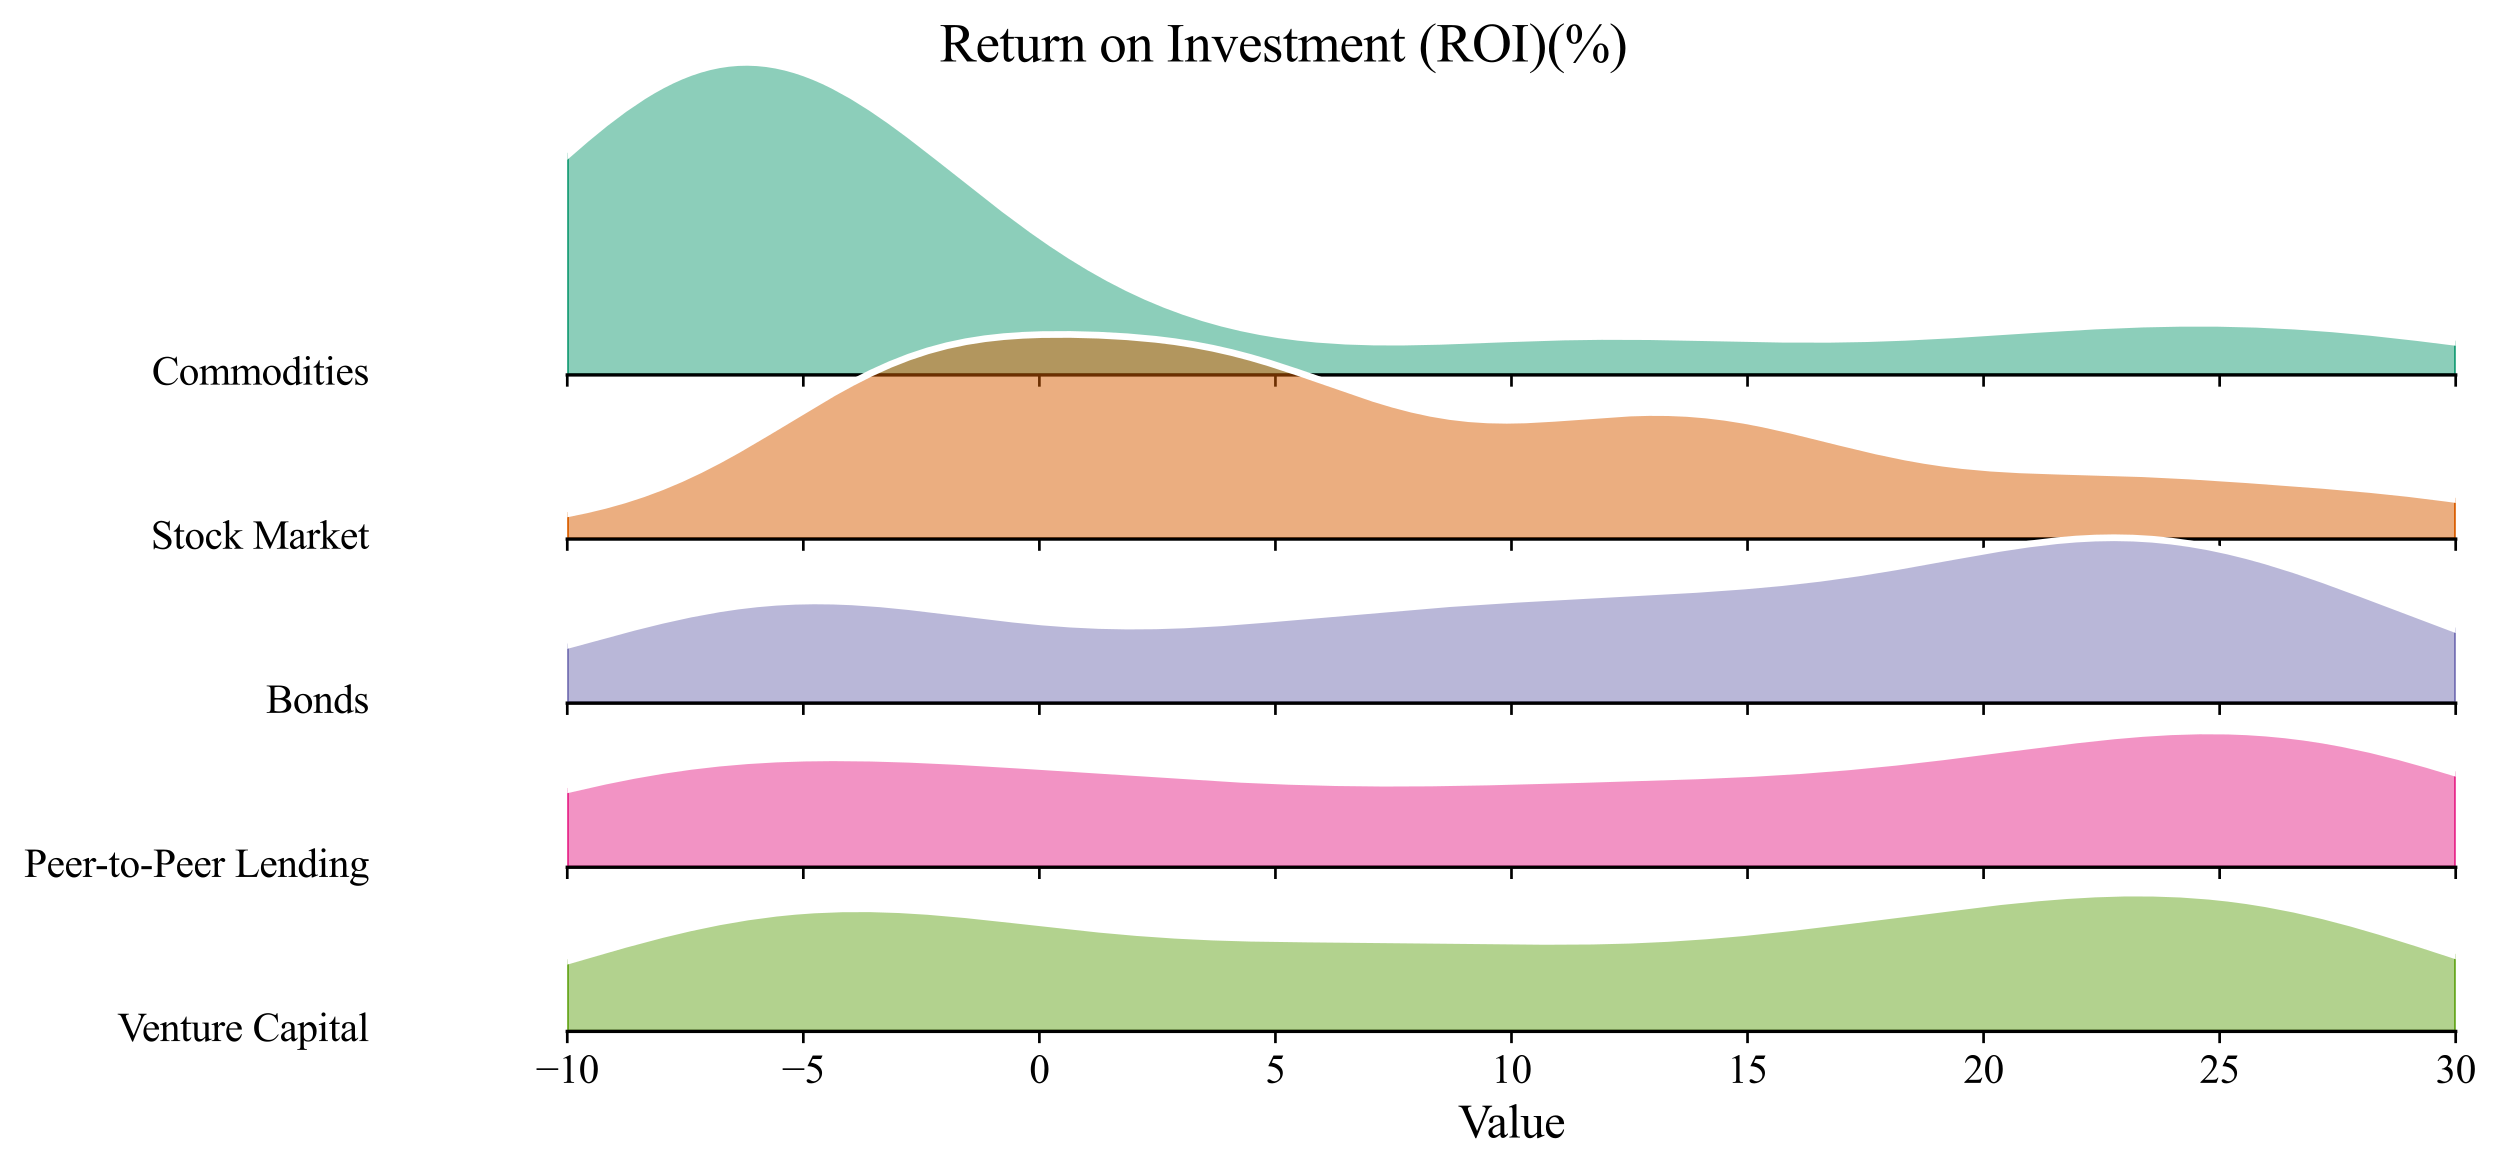 <?xml version="1.0" encoding="utf-8" standalone="no"?>
<!DOCTYPE svg PUBLIC "-//W3C//DTD SVG 1.1//EN"
  "http://www.w3.org/Graphics/SVG/1.1/DTD/svg11.dtd">
<svg xmlns:xlink="http://www.w3.org/1999/xlink" width="744.723pt" height="349.055pt" viewBox="0 0 744.723 349.055" xmlns="http://www.w3.org/2000/svg" version="1.1">
 <defs>
  <style type="text/css">*{stroke-linejoin: round; stroke-linecap: butt}</style>
 </defs>
 <g id="figure_1">
  <g id="patch_1">
   <path d="M 0 349.055 
L 744.723 349.055 
L 744.723 0 
L 0 0 
z
" style="fill: #ffffff"/>
  </g>
  <g id="axes_1">
   <g id="patch_2">
    <path d="M 168.986 111.693 
L 731.523 111.693 
L 731.523 13.92 
L 168.986 13.92 
L 168.986 111.693 
z
" style="fill: none; opacity: 0"/>
   </g>
   <g id="FillBetweenPolyCollection_1">
    <defs>
     <path id="m0ed0ba68cc" d="M 168.986 -302.773 
L 168.986 -237.362 
L 171.813 -237.362 
L 174.64 -237.362 
L 177.467 -237.362 
L 180.294 -237.362 
L 183.12 -237.362 
L 185.947 -237.362 
L 188.774 -237.362 
L 191.601 -237.362 
L 194.428 -237.362 
L 197.255 -237.362 
L 200.081 -237.362 
L 202.908 -237.362 
L 205.735 -237.362 
L 208.562 -237.362 
L 211.389 -237.362 
L 214.215 -237.362 
L 217.042 -237.362 
L 219.869 -237.362 
L 222.696 -237.362 
L 225.523 -237.362 
L 228.35 -237.362 
L 231.176 -237.362 
L 234.003 -237.362 
L 236.83 -237.362 
L 239.657 -237.362 
L 242.484 -237.362 
L 245.311 -237.362 
L 248.137 -237.362 
L 250.964 -237.362 
L 253.791 -237.362 
L 256.618 -237.362 
L 259.445 -237.362 
L 262.271 -237.362 
L 265.098 -237.362 
L 267.925 -237.362 
L 270.752 -237.362 
L 273.579 -237.362 
L 276.406 -237.362 
L 279.232 -237.362 
L 282.059 -237.362 
L 284.886 -237.362 
L 287.713 -237.362 
L 290.54 -237.362 
L 293.366 -237.362 
L 296.193 -237.362 
L 299.02 -237.362 
L 301.847 -237.362 
L 304.674 -237.362 
L 307.501 -237.362 
L 310.327 -237.362 
L 313.154 -237.362 
L 315.981 -237.362 
L 318.808 -237.362 
L 321.635 -237.362 
L 324.461 -237.362 
L 327.288 -237.362 
L 330.115 -237.362 
L 332.942 -237.362 
L 335.769 -237.362 
L 338.596 -237.362 
L 341.422 -237.362 
L 344.249 -237.362 
L 347.076 -237.362 
L 349.903 -237.362 
L 352.73 -237.362 
L 355.556 -237.362 
L 358.383 -237.362 
L 361.21 -237.362 
L 364.037 -237.362 
L 366.864 -237.362 
L 369.691 -237.362 
L 372.517 -237.362 
L 375.344 -237.362 
L 378.171 -237.362 
L 380.998 -237.362 
L 383.825 -237.362 
L 386.651 -237.362 
L 389.478 -237.362 
L 392.305 -237.362 
L 395.132 -237.362 
L 397.959 -237.362 
L 400.786 -237.362 
L 403.612 -237.362 
L 406.439 -237.362 
L 409.266 -237.362 
L 412.093 -237.362 
L 414.92 -237.362 
L 417.746 -237.362 
L 420.573 -237.362 
L 423.4 -237.362 
L 426.227 -237.362 
L 429.054 -237.362 
L 431.881 -237.362 
L 434.707 -237.362 
L 437.534 -237.362 
L 440.361 -237.362 
L 443.188 -237.362 
L 446.015 -237.362 
L 448.841 -237.362 
L 451.668 -237.362 
L 454.495 -237.362 
L 457.322 -237.362 
L 460.149 -237.362 
L 462.976 -237.362 
L 465.802 -237.362 
L 468.629 -237.362 
L 471.456 -237.362 
L 474.283 -237.362 
L 477.11 -237.362 
L 479.936 -237.362 
L 482.763 -237.362 
L 485.59 -237.362 
L 488.417 -237.362 
L 491.244 -237.362 
L 494.071 -237.362 
L 496.897 -237.362 
L 499.724 -237.362 
L 502.551 -237.362 
L 505.378 -237.362 
L 508.205 -237.362 
L 511.031 -237.362 
L 513.858 -237.362 
L 516.685 -237.362 
L 519.512 -237.362 
L 522.339 -237.362 
L 525.166 -237.362 
L 527.992 -237.362 
L 530.819 -237.362 
L 533.646 -237.362 
L 536.473 -237.362 
L 539.3 -237.362 
L 542.127 -237.362 
L 544.953 -237.362 
L 547.78 -237.362 
L 550.607 -237.362 
L 553.434 -237.362 
L 556.261 -237.362 
L 559.087 -237.362 
L 561.914 -237.362 
L 564.741 -237.362 
L 567.568 -237.362 
L 570.395 -237.362 
L 573.222 -237.362 
L 576.048 -237.362 
L 578.875 -237.362 
L 581.702 -237.362 
L 584.529 -237.362 
L 587.356 -237.362 
L 590.182 -237.362 
L 593.009 -237.362 
L 595.836 -237.362 
L 598.663 -237.362 
L 601.49 -237.362 
L 604.317 -237.362 
L 607.143 -237.362 
L 609.97 -237.362 
L 612.797 -237.362 
L 615.624 -237.362 
L 618.451 -237.362 
L 621.277 -237.362 
L 624.104 -237.362 
L 626.931 -237.362 
L 629.758 -237.362 
L 632.585 -237.362 
L 635.412 -237.362 
L 638.238 -237.362 
L 641.065 -237.362 
L 643.892 -237.362 
L 646.719 -237.362 
L 649.546 -237.362 
L 652.372 -237.362 
L 655.199 -237.362 
L 658.026 -237.362 
L 660.853 -237.362 
L 663.68 -237.362 
L 666.507 -237.362 
L 669.333 -237.362 
L 672.16 -237.362 
L 674.987 -237.362 
L 677.814 -237.362 
L 680.641 -237.362 
L 683.467 -237.362 
L 686.294 -237.362 
L 689.121 -237.362 
L 691.948 -237.362 
L 694.775 -237.362 
L 697.602 -237.362 
L 700.428 -237.362 
L 703.255 -237.362 
L 706.082 -237.362 
L 708.909 -237.362 
L 711.736 -237.362 
L 714.562 -237.362 
L 717.389 -237.362 
L 720.216 -237.362 
L 723.043 -237.362 
L 725.87 -237.362 
L 728.697 -237.362 
L 731.523 -237.362 
L 731.523 -247.063 
L 731.523 -247.063 
L 728.697 -247.422 
L 725.87 -247.777 
L 723.043 -248.126 
L 720.216 -248.468 
L 717.389 -248.803 
L 714.562 -249.129 
L 711.736 -249.446 
L 708.909 -249.752 
L 706.082 -250.046 
L 703.255 -250.329 
L 700.428 -250.598 
L 697.602 -250.854 
L 694.775 -251.095 
L 691.948 -251.322 
L 689.121 -251.533 
L 686.294 -251.729 
L 683.467 -251.908 
L 680.641 -252.07 
L 677.814 -252.216 
L 674.987 -252.345 
L 672.16 -252.457 
L 669.333 -252.552 
L 666.507 -252.63 
L 663.68 -252.691 
L 660.853 -252.734 
L 658.026 -252.762 
L 655.199 -252.772 
L 652.372 -252.767 
L 649.546 -252.746 
L 646.719 -252.709 
L 643.892 -252.658 
L 641.065 -252.592 
L 638.238 -252.513 
L 635.412 -252.42 
L 632.585 -252.315 
L 629.758 -252.198 
L 626.931 -252.07 
L 624.104 -251.932 
L 621.277 -251.785 
L 618.451 -251.629 
L 615.624 -251.465 
L 612.797 -251.295 
L 609.97 -251.12 
L 607.143 -250.94 
L 604.317 -250.757 
L 601.49 -250.572 
L 598.663 -250.385 
L 595.836 -250.198 
L 593.009 -250.013 
L 590.182 -249.829 
L 587.356 -249.649 
L 584.529 -249.474 
L 581.702 -249.304 
L 578.875 -249.14 
L 576.048 -248.985 
L 573.222 -248.837 
L 570.395 -248.699 
L 567.568 -248.572 
L 564.741 -248.455 
L 561.914 -248.35 
L 559.087 -248.256 
L 556.261 -248.175 
L 553.434 -248.107 
L 550.607 -248.052 
L 547.78 -248.009 
L 544.953 -247.979 
L 542.127 -247.962 
L 539.3 -247.957 
L 536.473 -247.963 
L 533.646 -247.979 
L 530.819 -248.006 
L 527.992 -248.042 
L 525.166 -248.086 
L 522.339 -248.137 
L 519.512 -248.194 
L 516.685 -248.255 
L 513.858 -248.319 
L 511.031 -248.385 
L 508.205 -248.451 
L 505.378 -248.516 
L 502.551 -248.578 
L 499.724 -248.637 
L 496.897 -248.69 
L 494.071 -248.737 
L 491.244 -248.775 
L 488.417 -248.806 
L 485.59 -248.826 
L 482.763 -248.837 
L 479.936 -248.836 
L 477.11 -248.824 
L 474.283 -248.801 
L 471.456 -248.765 
L 468.629 -248.718 
L 465.802 -248.66 
L 462.976 -248.592 
L 460.149 -248.513 
L 457.322 -248.425 
L 454.495 -248.33 
L 451.668 -248.228 
L 448.841 -248.12 
L 446.015 -248.009 
L 443.188 -247.897 
L 440.361 -247.784 
L 437.534 -247.674 
L 434.707 -247.567 
L 431.881 -247.467 
L 429.054 -247.375 
L 426.227 -247.295 
L 423.4 -247.227 
L 420.573 -247.174 
L 417.746 -247.14 
L 414.92 -247.125 
L 412.093 -247.133 
L 409.266 -247.165 
L 406.439 -247.224 
L 403.612 -247.313 
L 400.786 -247.432 
L 397.959 -247.586 
L 395.132 -247.774 
L 392.305 -248.001 
L 389.478 -248.267 
L 386.651 -248.575 
L 383.825 -248.926 
L 380.998 -249.323 
L 378.171 -249.768 
L 375.344 -250.262 
L 372.517 -250.808 
L 369.691 -251.406 
L 366.864 -252.06 
L 364.037 -252.77 
L 361.21 -253.538 
L 358.383 -254.366 
L 355.556 -255.256 
L 352.73 -256.208 
L 349.903 -257.225 
L 347.076 -258.307 
L 344.249 -259.456 
L 341.422 -260.673 
L 338.596 -261.958 
L 335.769 -263.311 
L 332.942 -264.734 
L 330.115 -266.226 
L 327.288 -267.786 
L 324.461 -269.414 
L 321.635 -271.108 
L 318.808 -272.869 
L 315.981 -274.692 
L 313.154 -276.576 
L 310.327 -278.519 
L 307.501 -280.516 
L 304.674 -282.564 
L 301.847 -284.658 
L 299.02 -286.793 
L 296.193 -288.963 
L 293.366 -291.163 
L 290.54 -293.386 
L 287.713 -295.624 
L 284.886 -297.87 
L 282.059 -300.116 
L 279.232 -302.352 
L 276.406 -304.57 
L 273.579 -306.76 
L 270.752 -308.913 
L 267.925 -311.019 
L 265.098 -313.068 
L 262.271 -315.049 
L 259.445 -316.953 
L 256.618 -318.768 
L 253.791 -320.486 
L 250.964 -322.096 
L 248.137 -323.59 
L 245.311 -324.957 
L 242.484 -326.19 
L 239.657 -327.281 
L 236.83 -328.221 
L 234.003 -329.006 
L 231.176 -329.629 
L 228.35 -330.084 
L 225.523 -330.369 
L 222.696 -330.479 
L 219.869 -330.414 
L 217.042 -330.172 
L 214.215 -329.752 
L 211.389 -329.157 
L 208.562 -328.387 
L 205.735 -327.447 
L 202.908 -326.34 
L 200.081 -325.072 
L 197.255 -323.649 
L 194.428 -322.078 
L 191.601 -320.366 
L 188.774 -318.522 
L 185.947 -316.556 
L 183.12 -314.477 
L 180.294 -312.296 
L 177.467 -310.024 
L 174.64 -307.672 
L 171.813 -305.251 
L 168.986 -302.773 
z
" style="stroke: #1b9e77"/>
    </defs>
    <g clip-path="url(#p37edc5f701)">
     <use xlink:href="#m0ed0ba68cc" x="0" y="349.055" style="fill: #1b9e77; fill-opacity: 0.5; stroke: #1b9e77"/>
    </g>
   </g>
   <g id="matplotlib.axis_1">
    <g id="xtick_1">
     <g id="line2d_1">
      <defs>
       <path id="m2503ae8eec" d="M 0 0 
L 0 3.5 
" style="stroke: #000000; stroke-width: 0.8"/>
      </defs>
      <g>
       <use xlink:href="#m2503ae8eec" x="168.986" y="111.693" style="stroke: #000000; stroke-width: 0.8"/>
      </g>
     </g>
    </g>
    <g id="xtick_2">
     <g id="line2d_2">
      <g>
       <use xlink:href="#m2503ae8eec" x="239.304" y="111.693" style="stroke: #000000; stroke-width: 0.8"/>
      </g>
     </g>
    </g>
    <g id="xtick_3">
     <g id="line2d_3">
      <g>
       <use xlink:href="#m2503ae8eec" x="309.621" y="111.693" style="stroke: #000000; stroke-width: 0.8"/>
      </g>
     </g>
    </g>
    <g id="xtick_4">
     <g id="line2d_4">
      <g>
       <use xlink:href="#m2503ae8eec" x="379.938" y="111.693" style="stroke: #000000; stroke-width: 0.8"/>
      </g>
     </g>
    </g>
    <g id="xtick_5">
     <g id="line2d_5">
      <g>
       <use xlink:href="#m2503ae8eec" x="450.255" y="111.693" style="stroke: #000000; stroke-width: 0.8"/>
      </g>
     </g>
    </g>
    <g id="xtick_6">
     <g id="line2d_6">
      <g>
       <use xlink:href="#m2503ae8eec" x="520.572" y="111.693" style="stroke: #000000; stroke-width: 0.8"/>
      </g>
     </g>
    </g>
    <g id="xtick_7">
     <g id="line2d_7">
      <g>
       <use xlink:href="#m2503ae8eec" x="590.889" y="111.693" style="stroke: #000000; stroke-width: 0.8"/>
      </g>
     </g>
    </g>
    <g id="xtick_8">
     <g id="line2d_8">
      <g>
       <use xlink:href="#m2503ae8eec" x="661.206" y="111.693" style="stroke: #000000; stroke-width: 0.8"/>
      </g>
     </g>
    </g>
    <g id="xtick_9">
     <g id="line2d_9">
      <g>
       <use xlink:href="#m2503ae8eec" x="731.523" y="111.693" style="stroke: #000000; stroke-width: 0.8"/>
      </g>
     </g>
    </g>
   </g>
   <g id="matplotlib.axis_2"/>
   <g id="line2d_10">
    <path d="M 168.986 46.283 
L 174.64 41.384 
L 180.294 36.759 
L 185.947 32.5 
L 191.601 28.69 
L 194.428 26.978 
L 197.255 25.406 
L 200.081 23.983 
L 202.908 22.715 
L 205.735 21.608 
L 208.562 20.668 
L 211.389 19.899 
L 214.215 19.303 
L 217.042 18.884 
L 219.869 18.641 
L 222.696 18.576 
L 225.523 18.687 
L 228.35 18.971 
L 231.176 19.427 
L 234.003 20.049 
L 236.83 20.834 
L 239.657 21.775 
L 242.484 22.865 
L 245.311 24.098 
L 248.137 25.466 
L 253.791 28.569 
L 259.445 32.103 
L 265.098 35.987 
L 270.752 40.142 
L 279.232 46.704 
L 299.02 62.263 
L 307.501 68.539 
L 313.154 72.479 
L 318.808 76.187 
L 324.461 79.642 
L 330.115 82.83 
L 335.769 85.744 
L 341.422 88.382 
L 347.076 90.748 
L 352.73 92.847 
L 358.383 94.689 
L 364.037 96.286 
L 369.691 97.649 
L 375.344 98.793 
L 380.998 99.732 
L 386.651 100.481 
L 392.305 101.055 
L 400.786 101.623 
L 409.266 101.89 
L 417.746 101.916 
L 429.054 101.68 
L 448.841 100.935 
L 465.802 100.395 
L 477.11 100.231 
L 491.244 100.28 
L 508.205 100.604 
L 530.819 101.049 
L 544.953 101.076 
L 556.261 100.88 
L 567.568 100.484 
L 581.702 99.752 
L 607.143 98.115 
L 624.104 97.123 
L 638.238 96.543 
L 649.546 96.31 
L 660.853 96.321 
L 672.16 96.598 
L 683.467 97.148 
L 694.775 97.96 
L 706.082 99.009 
L 720.216 100.587 
L 731.523 101.992 
L 731.523 101.992 
" clip-path="url(#p37edc5f701)" style="fill: none; stroke: #ffffff; stroke-width: 2; stroke-linecap: square"/>
   </g>
   <g id="line2d_11">
    <path d="M 168.986 111.693 
L 731.523 111.693 
" style="fill: none; stroke: #000000; stroke-linecap: square"/>
   </g>
   <g id="text_1">
    <g id="patch_3">
     <path d="M 41.289 121.103 
L 113.88 121.103 
L 113.88 102.284 
L 41.289 102.284 
z
" style="fill: #ffffff; opacity: 0.5"/>
    </g>
    <!-- Commodities -->
    <g transform="translate(45.249 114.576) scale(0.12 -0.12)">
     <defs>
      <path id="TimesNewRomanPSMT-43" d="M 3853 4334 
L 3950 2894 
L 3853 2894 
Q 3659 3541 3300 3825 
Q 2941 4109 2438 4109 
Q 2016 4109 1675 3895 
Q 1334 3681 1139 3212 
Q 944 2744 944 2047 
Q 944 1472 1128 1050 
Q 1313 628 1683 403 
Q 2053 178 2528 178 
Q 2941 178 3256 354 
Q 3572 531 3950 1056 
L 4047 994 
Q 3728 428 3303 165 
Q 2878 -97 2294 -97 
Q 1241 -97 663 684 
Q 231 1266 231 2053 
Q 231 2688 515 3219 
Q 800 3750 1298 4042 
Q 1797 4334 2388 4334 
Q 2847 4334 3294 4109 
Q 3425 4041 3481 4041 
Q 3566 4041 3628 4100 
Q 3709 4184 3744 4334 
L 3853 4334 
z
" transform="scale(0.016)"/>
      <path id="TimesNewRomanPSMT-6f" d="M 1600 2947 
Q 2250 2947 2644 2453 
Q 2978 2031 2978 1484 
Q 2978 1100 2793 706 
Q 2609 313 2286 112 
Q 1963 -88 1566 -88 
Q 919 -88 538 428 
Q 216 863 216 1403 
Q 216 1797 411 2186 
Q 606 2575 925 2761 
Q 1244 2947 1600 2947 
z
M 1503 2744 
Q 1338 2744 1170 2645 
Q 1003 2547 900 2300 
Q 797 2053 797 1666 
Q 797 1041 1045 587 
Q 1294 134 1700 134 
Q 2003 134 2200 384 
Q 2397 634 2397 1244 
Q 2397 2006 2069 2444 
Q 1847 2744 1503 2744 
z
" transform="scale(0.016)"/>
      <path id="TimesNewRomanPSMT-6d" d="M 1050 2338 
Q 1363 2650 1419 2697 
Q 1559 2816 1721 2881 
Q 1884 2947 2044 2947 
Q 2313 2947 2506 2790 
Q 2700 2634 2766 2338 
Q 3088 2713 3309 2830 
Q 3531 2947 3766 2947 
Q 3994 2947 4170 2830 
Q 4347 2713 4450 2447 
Q 4519 2266 4519 1878 
L 4519 647 
Q 4519 378 4559 278 
Q 4591 209 4675 161 
Q 4759 113 4950 113 
L 4950 0 
L 3538 0 
L 3538 113 
L 3597 113 
Q 3781 113 3884 184 
Q 3956 234 3988 344 
Q 4000 397 4000 647 
L 4000 1878 
Q 4000 2228 3916 2372 
Q 3794 2572 3525 2572 
Q 3359 2572 3192 2489 
Q 3025 2406 2788 2181 
L 2781 2147 
L 2788 2013 
L 2788 647 
Q 2788 353 2820 281 
Q 2853 209 2943 161 
Q 3034 113 3253 113 
L 3253 0 
L 1806 0 
L 1806 113 
Q 2044 113 2133 169 
Q 2222 225 2256 338 
Q 2272 391 2272 647 
L 2272 1878 
Q 2272 2228 2169 2381 
Q 2031 2581 1784 2581 
Q 1616 2581 1450 2491 
Q 1191 2353 1050 2181 
L 1050 647 
Q 1050 366 1089 281 
Q 1128 197 1204 155 
Q 1281 113 1516 113 
L 1516 0 
L 100 0 
L 100 113 
Q 297 113 375 155 
Q 453 197 493 289 
Q 534 381 534 647 
L 534 1741 
Q 534 2213 506 2350 
Q 484 2453 437 2492 
Q 391 2531 309 2531 
Q 222 2531 100 2484 
L 53 2597 
L 916 2947 
L 1050 2947 
L 1050 2338 
z
" transform="scale(0.016)"/>
      <path id="TimesNewRomanPSMT-64" d="M 2222 322 
Q 2013 103 1813 7 
Q 1613 -88 1381 -88 
Q 913 -88 563 304 
Q 213 697 213 1313 
Q 213 1928 600 2439 
Q 988 2950 1597 2950 
Q 1975 2950 2222 2709 
L 2222 3238 
Q 2222 3728 2198 3840 
Q 2175 3953 2125 3993 
Q 2075 4034 2000 4034 
Q 1919 4034 1784 3984 
L 1744 4094 
L 2597 4444 
L 2738 4444 
L 2738 1134 
Q 2738 631 2761 520 
Q 2784 409 2836 365 
Q 2888 322 2956 322 
Q 3041 322 3181 375 
L 3216 266 
L 2366 -88 
L 2222 -88 
L 2222 322 
z
M 2222 541 
L 2222 2016 
Q 2203 2228 2109 2403 
Q 2016 2578 1861 2667 
Q 1706 2756 1559 2756 
Q 1284 2756 1069 2509 
Q 784 2184 784 1559 
Q 784 928 1059 592 
Q 1334 256 1672 256 
Q 1956 256 2222 541 
z
" transform="scale(0.016)"/>
      <path id="TimesNewRomanPSMT-69" d="M 928 4444 
Q 1059 4444 1151 4351 
Q 1244 4259 1244 4128 
Q 1244 3997 1151 3903 
Q 1059 3809 928 3809 
Q 797 3809 703 3903 
Q 609 3997 609 4128 
Q 609 4259 701 4351 
Q 794 4444 928 4444 
z
M 1188 2947 
L 1188 647 
Q 1188 378 1227 289 
Q 1266 200 1342 156 
Q 1419 113 1622 113 
L 1622 0 
L 231 0 
L 231 113 
Q 441 113 512 153 
Q 584 194 626 287 
Q 669 381 669 647 
L 669 1750 
Q 669 2216 641 2353 
Q 619 2453 572 2492 
Q 525 2531 444 2531 
Q 356 2531 231 2484 
L 188 2597 
L 1050 2947 
L 1188 2947 
z
" transform="scale(0.016)"/>
      <path id="TimesNewRomanPSMT-74" d="M 1031 3803 
L 1031 2863 
L 1700 2863 
L 1700 2644 
L 1031 2644 
L 1031 788 
Q 1031 509 1111 412 
Q 1191 316 1316 316 
Q 1419 316 1516 380 
Q 1613 444 1666 569 
L 1788 569 
Q 1678 263 1478 108 
Q 1278 -47 1066 -47 
Q 922 -47 784 33 
Q 647 113 581 261 
Q 516 409 516 719 
L 516 2644 
L 63 2644 
L 63 2747 
Q 234 2816 414 2980 
Q 594 3144 734 3369 
Q 806 3488 934 3803 
L 1031 3803 
z
" transform="scale(0.016)"/>
      <path id="TimesNewRomanPSMT-65" d="M 681 1784 
Q 678 1147 991 784 
Q 1303 422 1725 422 
Q 2006 422 2214 576 
Q 2422 731 2563 1106 
L 2659 1044 
Q 2594 616 2278 264 
Q 1963 -88 1488 -88 
Q 972 -88 605 314 
Q 238 716 238 1394 
Q 238 2128 614 2539 
Q 991 2950 1559 2950 
Q 2041 2950 2350 2633 
Q 2659 2316 2659 1784 
L 681 1784 
z
M 681 1966 
L 2006 1966 
Q 1991 2241 1941 2353 
Q 1863 2528 1708 2628 
Q 1553 2728 1384 2728 
Q 1125 2728 920 2526 
Q 716 2325 681 1966 
z
" transform="scale(0.016)"/>
      <path id="TimesNewRomanPSMT-73" d="M 2050 2947 
L 2050 1972 
L 1947 1972 
Q 1828 2431 1642 2597 
Q 1456 2763 1169 2763 
Q 950 2763 815 2647 
Q 681 2531 681 2391 
Q 681 2216 781 2091 
Q 878 1963 1175 1819 
L 1631 1597 
Q 2266 1288 2266 781 
Q 2266 391 1970 151 
Q 1675 -88 1309 -88 
Q 1047 -88 709 6 
Q 606 38 541 38 
Q 469 38 428 -44 
L 325 -44 
L 325 978 
L 428 978 
Q 516 541 762 319 
Q 1009 97 1316 97 
Q 1531 97 1667 223 
Q 1803 350 1803 528 
Q 1803 744 1651 891 
Q 1500 1038 1047 1263 
Q 594 1488 453 1669 
Q 313 1847 313 2119 
Q 313 2472 555 2709 
Q 797 2947 1181 2947 
Q 1350 2947 1591 2875 
Q 1750 2828 1803 2828 
Q 1853 2828 1881 2850 
Q 1909 2872 1947 2947 
L 2050 2947 
z
" transform="scale(0.016)"/>
     </defs>
     <use xlink:href="#TimesNewRomanPSMT-43"/>
     <use xlink:href="#TimesNewRomanPSMT-6f" transform="translate(66.699 0)"/>
     <use xlink:href="#TimesNewRomanPSMT-6d" transform="translate(116.699 0)"/>
     <use xlink:href="#TimesNewRomanPSMT-6d" transform="translate(194.482 0)"/>
     <use xlink:href="#TimesNewRomanPSMT-6f" transform="translate(272.266 0)"/>
     <use xlink:href="#TimesNewRomanPSMT-64" transform="translate(322.266 0)"/>
     <use xlink:href="#TimesNewRomanPSMT-69" transform="translate(372.266 0)"/>
     <use xlink:href="#TimesNewRomanPSMT-74" transform="translate(400.049 0)"/>
     <use xlink:href="#TimesNewRomanPSMT-69" transform="translate(427.832 0)"/>
     <use xlink:href="#TimesNewRomanPSMT-65" transform="translate(455.615 0)"/>
     <use xlink:href="#TimesNewRomanPSMT-73" transform="translate(500 0)"/>
    </g>
   </g>
  </g>
  <g id="axes_2">
   <g id="patch_4">
    <path d="M 168.986 160.58 
L 731.523 160.58 
L 731.523 62.807 
L 168.986 62.807 
L 168.986 160.58 
z
" style="fill: none; opacity: 0"/>
   </g>
   <g id="FillBetweenPolyCollection_2">
    <defs>
     <path id="m143b627e63" d="M 168.986 -195.993 
L 168.986 -188.475 
L 171.813 -188.475 
L 174.64 -188.475 
L 177.467 -188.475 
L 180.294 -188.475 
L 183.12 -188.475 
L 185.947 -188.475 
L 188.774 -188.475 
L 191.601 -188.475 
L 194.428 -188.475 
L 197.255 -188.475 
L 200.081 -188.475 
L 202.908 -188.475 
L 205.735 -188.475 
L 208.562 -188.475 
L 211.389 -188.475 
L 214.215 -188.475 
L 217.042 -188.475 
L 219.869 -188.475 
L 222.696 -188.475 
L 225.523 -188.475 
L 228.35 -188.475 
L 231.176 -188.475 
L 234.003 -188.475 
L 236.83 -188.475 
L 239.657 -188.475 
L 242.484 -188.475 
L 245.311 -188.475 
L 248.137 -188.475 
L 250.964 -188.475 
L 253.791 -188.475 
L 256.618 -188.475 
L 259.445 -188.475 
L 262.271 -188.475 
L 265.098 -188.475 
L 267.925 -188.475 
L 270.752 -188.475 
L 273.579 -188.475 
L 276.406 -188.475 
L 279.232 -188.475 
L 282.059 -188.475 
L 284.886 -188.475 
L 287.713 -188.475 
L 290.54 -188.475 
L 293.366 -188.475 
L 296.193 -188.475 
L 299.02 -188.475 
L 301.847 -188.475 
L 304.674 -188.475 
L 307.501 -188.475 
L 310.327 -188.475 
L 313.154 -188.475 
L 315.981 -188.475 
L 318.808 -188.475 
L 321.635 -188.475 
L 324.461 -188.475 
L 327.288 -188.475 
L 330.115 -188.475 
L 332.942 -188.475 
L 335.769 -188.475 
L 338.596 -188.475 
L 341.422 -188.475 
L 344.249 -188.475 
L 347.076 -188.475 
L 349.903 -188.475 
L 352.73 -188.475 
L 355.556 -188.475 
L 358.383 -188.475 
L 361.21 -188.475 
L 364.037 -188.475 
L 366.864 -188.475 
L 369.691 -188.475 
L 372.517 -188.475 
L 375.344 -188.475 
L 378.171 -188.475 
L 380.998 -188.475 
L 383.825 -188.475 
L 386.651 -188.475 
L 389.478 -188.475 
L 392.305 -188.475 
L 395.132 -188.475 
L 397.959 -188.475 
L 400.786 -188.475 
L 403.612 -188.475 
L 406.439 -188.475 
L 409.266 -188.475 
L 412.093 -188.475 
L 414.92 -188.475 
L 417.746 -188.475 
L 420.573 -188.475 
L 423.4 -188.475 
L 426.227 -188.475 
L 429.054 -188.475 
L 431.881 -188.475 
L 434.707 -188.475 
L 437.534 -188.475 
L 440.361 -188.475 
L 443.188 -188.475 
L 446.015 -188.475 
L 448.841 -188.475 
L 451.668 -188.475 
L 454.495 -188.475 
L 457.322 -188.475 
L 460.149 -188.475 
L 462.976 -188.475 
L 465.802 -188.475 
L 468.629 -188.475 
L 471.456 -188.475 
L 474.283 -188.475 
L 477.11 -188.475 
L 479.936 -188.475 
L 482.763 -188.475 
L 485.59 -188.475 
L 488.417 -188.475 
L 491.244 -188.475 
L 494.071 -188.475 
L 496.897 -188.475 
L 499.724 -188.475 
L 502.551 -188.475 
L 505.378 -188.475 
L 508.205 -188.475 
L 511.031 -188.475 
L 513.858 -188.475 
L 516.685 -188.475 
L 519.512 -188.475 
L 522.339 -188.475 
L 525.166 -188.475 
L 527.992 -188.475 
L 530.819 -188.475 
L 533.646 -188.475 
L 536.473 -188.475 
L 539.3 -188.475 
L 542.127 -188.475 
L 544.953 -188.475 
L 547.78 -188.475 
L 550.607 -188.475 
L 553.434 -188.475 
L 556.261 -188.475 
L 559.087 -188.475 
L 561.914 -188.475 
L 564.741 -188.475 
L 567.568 -188.475 
L 570.395 -188.475 
L 573.222 -188.475 
L 576.048 -188.475 
L 578.875 -188.475 
L 581.702 -188.475 
L 584.529 -188.475 
L 587.356 -188.475 
L 590.182 -188.475 
L 593.009 -188.475 
L 595.836 -188.475 
L 598.663 -188.475 
L 601.49 -188.475 
L 604.317 -188.475 
L 607.143 -188.475 
L 609.97 -188.475 
L 612.797 -188.475 
L 615.624 -188.475 
L 618.451 -188.475 
L 621.277 -188.475 
L 624.104 -188.475 
L 626.931 -188.475 
L 629.758 -188.475 
L 632.585 -188.475 
L 635.412 -188.475 
L 638.238 -188.475 
L 641.065 -188.475 
L 643.892 -188.475 
L 646.719 -188.475 
L 649.546 -188.475 
L 652.372 -188.475 
L 655.199 -188.475 
L 658.026 -188.475 
L 660.853 -188.475 
L 663.68 -188.475 
L 666.507 -188.475 
L 669.333 -188.475 
L 672.16 -188.475 
L 674.987 -188.475 
L 677.814 -188.475 
L 680.641 -188.475 
L 683.467 -188.475 
L 686.294 -188.475 
L 689.121 -188.475 
L 691.948 -188.475 
L 694.775 -188.475 
L 697.602 -188.475 
L 700.428 -188.475 
L 703.255 -188.475 
L 706.082 -188.475 
L 708.909 -188.475 
L 711.736 -188.475 
L 714.562 -188.475 
L 717.389 -188.475 
L 720.216 -188.475 
L 723.043 -188.475 
L 725.87 -188.475 
L 728.697 -188.475 
L 731.523 -188.475 
L 731.523 -200.246 
L 731.523 -200.246 
L 728.697 -200.633 
L 725.87 -201.007 
L 723.043 -201.366 
L 720.216 -201.711 
L 717.389 -202.042 
L 714.562 -202.358 
L 711.736 -202.66 
L 708.909 -202.949 
L 706.082 -203.226 
L 703.255 -203.491 
L 700.428 -203.747 
L 697.602 -203.993 
L 694.775 -204.23 
L 691.948 -204.461 
L 689.121 -204.686 
L 686.294 -204.906 
L 683.467 -205.122 
L 680.641 -205.333 
L 677.814 -205.542 
L 674.987 -205.747 
L 672.16 -205.95 
L 669.333 -206.149 
L 666.507 -206.345 
L 663.68 -206.536 
L 660.853 -206.723 
L 658.026 -206.904 
L 655.199 -207.078 
L 652.372 -207.245 
L 649.546 -207.404 
L 646.719 -207.554 
L 643.892 -207.695 
L 641.065 -207.825 
L 638.238 -207.946 
L 635.412 -208.056 
L 632.585 -208.157 
L 629.758 -208.249 
L 626.931 -208.333 
L 624.104 -208.411 
L 621.277 -208.485 
L 618.451 -208.556 
L 615.624 -208.628 
L 612.797 -208.703 
L 609.97 -208.785 
L 607.143 -208.876 
L 604.317 -208.98 
L 601.49 -209.101 
L 598.663 -209.243 
L 595.836 -209.407 
L 593.009 -209.599 
L 590.182 -209.821 
L 587.356 -210.075 
L 584.529 -210.365 
L 581.702 -210.691 
L 578.875 -211.055 
L 576.048 -211.459 
L 573.222 -211.902 
L 570.395 -212.383 
L 567.568 -212.902 
L 564.741 -213.458 
L 561.914 -214.046 
L 559.087 -214.665 
L 556.261 -215.312 
L 553.434 -215.98 
L 550.607 -216.668 
L 547.78 -217.368 
L 544.953 -218.076 
L 542.127 -218.786 
L 539.3 -219.492 
L 536.473 -220.188 
L 533.646 -220.869 
L 530.819 -221.528 
L 527.992 -222.16 
L 525.166 -222.76 
L 522.339 -223.322 
L 519.512 -223.842 
L 516.685 -224.315 
L 513.858 -224.739 
L 511.031 -225.111 
L 508.205 -225.428 
L 505.378 -225.689 
L 502.551 -225.894 
L 499.724 -226.043 
L 496.897 -226.137 
L 494.071 -226.178 
L 491.244 -226.168 
L 488.417 -226.112 
L 485.59 -226.014 
L 482.763 -225.879 
L 479.936 -225.712 
L 477.11 -225.52 
L 474.283 -225.309 
L 471.456 -225.088 
L 468.629 -224.864 
L 465.802 -224.644 
L 462.976 -224.436 
L 460.149 -224.249 
L 457.322 -224.09 
L 454.495 -223.966 
L 451.668 -223.886 
L 448.841 -223.854 
L 446.015 -223.878 
L 443.188 -223.962 
L 440.361 -224.111 
L 437.534 -224.329 
L 434.707 -224.618 
L 431.881 -224.98 
L 429.054 -225.415 
L 426.227 -225.922 
L 423.4 -226.5 
L 420.573 -227.146 
L 417.746 -227.857 
L 414.92 -228.627 
L 412.093 -229.452 
L 409.266 -230.324 
L 406.439 -231.237 
L 403.612 -232.183 
L 400.786 -233.155 
L 397.959 -234.145 
L 395.132 -235.144 
L 392.305 -236.143 
L 389.478 -237.136 
L 386.651 -238.115 
L 383.825 -239.072 
L 380.998 -240.001 
L 378.171 -240.895 
L 375.344 -241.751 
L 372.517 -242.563 
L 369.691 -243.329 
L 366.864 -244.045 
L 364.037 -244.711 
L 361.21 -245.325 
L 358.383 -245.888 
L 355.556 -246.4 
L 352.73 -246.862 
L 349.903 -247.278 
L 347.076 -247.648 
L 344.249 -247.977 
L 341.422 -248.266 
L 338.596 -248.518 
L 335.769 -248.737 
L 332.942 -248.923 
L 330.115 -249.08 
L 327.288 -249.209 
L 324.461 -249.31 
L 321.635 -249.384 
L 318.808 -249.43 
L 315.981 -249.447 
L 313.154 -249.433 
L 310.327 -249.384 
L 307.501 -249.299 
L 304.674 -249.172 
L 301.847 -248.998 
L 299.02 -248.774 
L 296.193 -248.494 
L 293.366 -248.153 
L 290.54 -247.745 
L 287.713 -247.266 
L 284.886 -246.711 
L 282.059 -246.076 
L 279.232 -245.357 
L 276.406 -244.552 
L 273.579 -243.66 
L 270.752 -242.679 
L 267.925 -241.61 
L 265.098 -240.455 
L 262.271 -239.216 
L 259.445 -237.897 
L 256.618 -236.503 
L 253.791 -235.04 
L 250.964 -233.514 
L 248.137 -231.933 
L 245.311 -230.306 
L 242.484 -228.641 
L 239.657 -226.948 
L 236.83 -225.236 
L 234.003 -223.515 
L 231.176 -221.795 
L 228.35 -220.085 
L 225.523 -218.393 
L 222.696 -216.73 
L 219.869 -215.101 
L 217.042 -213.516 
L 214.215 -211.979 
L 211.389 -210.497 
L 208.562 -209.075 
L 205.735 -207.715 
L 202.908 -206.422 
L 200.081 -205.196 
L 197.255 -204.039 
L 194.428 -202.951 
L 191.601 -201.932 
L 188.774 -200.98 
L 185.947 -200.094 
L 183.12 -199.271 
L 180.294 -198.508 
L 177.467 -197.802 
L 174.64 -197.15 
L 171.813 -196.548 
L 168.986 -195.993 
z
" style="stroke: #d95f02"/>
    </defs>
    <g clip-path="url(#p3049536135)">
     <use xlink:href="#m143b627e63" x="0" y="349.055" style="fill: #d95f02; fill-opacity: 0.5; stroke: #d95f02"/>
    </g>
   </g>
   <g id="matplotlib.axis_3">
    <g id="xtick_10">
     <g id="line2d_12">
      <g>
       <use xlink:href="#m2503ae8eec" x="168.986" y="160.58" style="stroke: #000000; stroke-width: 0.8"/>
      </g>
     </g>
    </g>
    <g id="xtick_11">
     <g id="line2d_13">
      <g>
       <use xlink:href="#m2503ae8eec" x="239.304" y="160.58" style="stroke: #000000; stroke-width: 0.8"/>
      </g>
     </g>
    </g>
    <g id="xtick_12">
     <g id="line2d_14">
      <g>
       <use xlink:href="#m2503ae8eec" x="309.621" y="160.58" style="stroke: #000000; stroke-width: 0.8"/>
      </g>
     </g>
    </g>
    <g id="xtick_13">
     <g id="line2d_15">
      <g>
       <use xlink:href="#m2503ae8eec" x="379.938" y="160.58" style="stroke: #000000; stroke-width: 0.8"/>
      </g>
     </g>
    </g>
    <g id="xtick_14">
     <g id="line2d_16">
      <g>
       <use xlink:href="#m2503ae8eec" x="450.255" y="160.58" style="stroke: #000000; stroke-width: 0.8"/>
      </g>
     </g>
    </g>
    <g id="xtick_15">
     <g id="line2d_17">
      <g>
       <use xlink:href="#m2503ae8eec" x="520.572" y="160.58" style="stroke: #000000; stroke-width: 0.8"/>
      </g>
     </g>
    </g>
    <g id="xtick_16">
     <g id="line2d_18">
      <g>
       <use xlink:href="#m2503ae8eec" x="590.889" y="160.58" style="stroke: #000000; stroke-width: 0.8"/>
      </g>
     </g>
    </g>
    <g id="xtick_17">
     <g id="line2d_19">
      <g>
       <use xlink:href="#m2503ae8eec" x="661.206" y="160.58" style="stroke: #000000; stroke-width: 0.8"/>
      </g>
     </g>
    </g>
    <g id="xtick_18">
     <g id="line2d_20">
      <g>
       <use xlink:href="#m2503ae8eec" x="731.523" y="160.58" style="stroke: #000000; stroke-width: 0.8"/>
      </g>
     </g>
    </g>
   </g>
   <g id="matplotlib.axis_4"/>
   <g id="line2d_21">
    <path d="M 168.986 153.063 
L 174.64 151.905 
L 180.294 150.547 
L 185.947 148.961 
L 191.601 147.123 
L 197.255 145.016 
L 202.908 142.634 
L 208.562 139.981 
L 214.215 137.076 
L 219.869 133.954 
L 228.35 128.971 
L 248.137 117.122 
L 253.791 114.016 
L 259.445 111.158 
L 265.098 108.6 
L 270.752 106.376 
L 276.406 104.503 
L 282.059 102.98 
L 287.713 101.789 
L 293.366 100.902 
L 299.02 100.281 
L 304.674 99.884 
L 310.327 99.671 
L 318.808 99.625 
L 327.288 99.847 
L 335.769 100.319 
L 344.249 101.078 
L 349.903 101.777 
L 355.556 102.656 
L 361.21 103.73 
L 366.864 105.01 
L 372.517 106.492 
L 378.171 108.16 
L 386.651 110.94 
L 409.266 118.732 
L 414.92 120.428 
L 420.573 121.909 
L 426.227 123.133 
L 431.881 124.075 
L 437.534 124.726 
L 443.188 125.093 
L 448.841 125.201 
L 454.495 125.089 
L 462.976 124.619 
L 485.59 123.041 
L 491.244 122.887 
L 496.897 122.919 
L 502.551 123.161 
L 508.205 123.627 
L 513.858 124.316 
L 519.512 125.214 
L 525.166 126.295 
L 533.646 128.186 
L 547.78 131.688 
L 559.087 134.39 
L 567.568 136.153 
L 573.222 137.154 
L 578.875 138 
L 584.529 138.691 
L 593.009 139.456 
L 601.49 139.954 
L 612.797 140.352 
L 638.238 141.11 
L 652.372 141.81 
L 669.333 142.906 
L 691.948 144.594 
L 706.082 145.829 
L 717.389 147.014 
L 728.697 148.422 
L 731.523 148.81 
L 731.523 148.81 
" clip-path="url(#p3049536135)" style="fill: none; stroke: #ffffff; stroke-width: 2; stroke-linecap: square"/>
   </g>
   <g id="line2d_22">
    <path d="M 168.986 160.58 
L 731.523 160.58 
" style="fill: none; stroke: #000000; stroke-linecap: square"/>
   </g>
   <g id="text_2">
    <g id="patch_5">
     <path d="M 40.972 169.99 
L 113.88 169.99 
L 113.88 151.17 
L 40.972 151.17 
z
" style="fill: #ffffff; opacity: 0.5"/>
    </g>
    <!-- Stock Market -->
    <g transform="translate(44.932 163.463) scale(0.12 -0.12)">
     <defs>
      <path id="TimesNewRomanPSMT-53" d="M 2934 4334 
L 2934 2869 
L 2819 2869 
Q 2763 3291 2617 3541 
Q 2472 3791 2203 3937 
Q 1934 4084 1647 4084 
Q 1322 4084 1109 3886 
Q 897 3688 897 3434 
Q 897 3241 1031 3081 
Q 1225 2847 1953 2456 
Q 2547 2138 2764 1967 
Q 2981 1797 3098 1565 
Q 3216 1334 3216 1081 
Q 3216 600 2842 251 
Q 2469 -97 1881 -97 
Q 1697 -97 1534 -69 
Q 1438 -53 1133 45 
Q 828 144 747 144 
Q 669 144 623 97 
Q 578 50 556 -97 
L 441 -97 
L 441 1356 
L 556 1356 
Q 638 900 775 673 
Q 913 447 1195 297 
Q 1478 147 1816 147 
Q 2206 147 2432 353 
Q 2659 559 2659 841 
Q 2659 997 2573 1156 
Q 2488 1316 2306 1453 
Q 2184 1547 1640 1851 
Q 1097 2156 867 2337 
Q 638 2519 519 2737 
Q 400 2956 400 3219 
Q 400 3675 750 4004 
Q 1100 4334 1641 4334 
Q 1978 4334 2356 4169 
Q 2531 4091 2603 4091 
Q 2684 4091 2736 4139 
Q 2788 4188 2819 4334 
L 2934 4334 
z
" transform="scale(0.016)"/>
      <path id="TimesNewRomanPSMT-63" d="M 2631 1088 
Q 2516 522 2178 217 
Q 1841 -88 1431 -88 
Q 944 -88 581 321 
Q 219 731 219 1428 
Q 219 2103 620 2525 
Q 1022 2947 1584 2947 
Q 2006 2947 2278 2723 
Q 2550 2500 2550 2259 
Q 2550 2141 2473 2067 
Q 2397 1994 2259 1994 
Q 2075 1994 1981 2113 
Q 1928 2178 1911 2362 
Q 1894 2547 1784 2644 
Q 1675 2738 1481 2738 
Q 1169 2738 978 2506 
Q 725 2200 725 1697 
Q 725 1184 976 792 
Q 1228 400 1656 400 
Q 1963 400 2206 609 
Q 2378 753 2541 1131 
L 2631 1088 
z
" transform="scale(0.016)"/>
      <path id="TimesNewRomanPSMT-6b" d="M 1047 4444 
L 1047 1597 
L 1775 2259 
Q 2006 2472 2044 2528 
Q 2069 2566 2069 2603 
Q 2069 2666 2017 2711 
Q 1966 2756 1847 2763 
L 1847 2863 
L 3091 2863 
L 3091 2763 
Q 2834 2756 2664 2684 
Q 2494 2613 2291 2428 
L 1556 1750 
L 2291 822 
Q 2597 438 2703 334 
Q 2853 188 2966 144 
Q 3044 113 3238 113 
L 3238 0 
L 1847 0 
L 1847 113 
Q 1966 116 2008 148 
Q 2050 181 2050 241 
Q 2050 313 1925 472 
L 1047 1594 
L 1047 644 
Q 1047 366 1086 278 
Q 1125 191 1197 153 
Q 1269 116 1509 113 
L 1509 0 
L 53 0 
L 53 113 
Q 272 113 381 166 
Q 447 200 481 272 
Q 528 375 528 628 
L 528 3234 
Q 528 3731 506 3842 
Q 484 3953 434 3995 
Q 384 4038 303 4038 
Q 238 4038 106 3984 
L 53 4094 
L 903 4444 
L 1047 4444 
z
" transform="scale(0.016)"/>
      <path id="TimesNewRomanPSMT-20" transform="scale(0.016)"/>
      <path id="TimesNewRomanPSMT-4d" d="M 2619 0 
L 981 3566 
L 981 734 
Q 981 344 1066 247 
Q 1181 116 1431 116 
L 1581 116 
L 1581 0 
L 106 0 
L 106 116 
L 256 116 
Q 525 116 638 278 
Q 706 378 706 734 
L 706 3503 
Q 706 3784 644 3909 
Q 600 4000 483 4061 
Q 366 4122 106 4122 
L 106 4238 
L 1306 4238 
L 2844 922 
L 4356 4238 
L 5556 4238 
L 5556 4122 
L 5409 4122 
Q 5138 4122 5025 3959 
Q 4956 3859 4956 3503 
L 4956 734 
Q 4956 344 5044 247 
Q 5159 116 5409 116 
L 5556 116 
L 5556 0 
L 3756 0 
L 3756 116 
L 3906 116 
Q 4178 116 4288 278 
Q 4356 378 4356 734 
L 4356 3566 
L 2722 0 
L 2619 0 
z
" transform="scale(0.016)"/>
      <path id="TimesNewRomanPSMT-61" d="M 1822 413 
Q 1381 72 1269 19 
Q 1100 -59 909 -59 
Q 613 -59 420 144 
Q 228 347 228 678 
Q 228 888 322 1041 
Q 450 1253 767 1440 
Q 1084 1628 1822 1897 
L 1822 2009 
Q 1822 2438 1686 2597 
Q 1550 2756 1291 2756 
Q 1094 2756 978 2650 
Q 859 2544 859 2406 
L 866 2225 
Q 866 2081 792 2003 
Q 719 1925 600 1925 
Q 484 1925 411 2006 
Q 338 2088 338 2228 
Q 338 2497 613 2722 
Q 888 2947 1384 2947 
Q 1766 2947 2009 2819 
Q 2194 2722 2281 2516 
Q 2338 2381 2338 1966 
L 2338 994 
Q 2338 584 2353 492 
Q 2369 400 2405 369 
Q 2441 338 2488 338 
Q 2538 338 2575 359 
Q 2641 400 2828 588 
L 2828 413 
Q 2478 -56 2159 -56 
Q 2006 -56 1915 50 
Q 1825 156 1822 413 
z
M 1822 616 
L 1822 1706 
Q 1350 1519 1213 1441 
Q 966 1303 859 1153 
Q 753 1003 753 825 
Q 753 600 887 451 
Q 1022 303 1197 303 
Q 1434 303 1822 616 
z
" transform="scale(0.016)"/>
      <path id="TimesNewRomanPSMT-72" d="M 1038 2947 
L 1038 2303 
Q 1397 2947 1775 2947 
Q 1947 2947 2059 2842 
Q 2172 2738 2172 2600 
Q 2172 2478 2090 2393 
Q 2009 2309 1897 2309 
Q 1788 2309 1652 2417 
Q 1516 2525 1450 2525 
Q 1394 2525 1328 2463 
Q 1188 2334 1038 2041 
L 1038 669 
Q 1038 431 1097 309 
Q 1138 225 1241 169 
Q 1344 113 1538 113 
L 1538 0 
L 72 0 
L 72 113 
Q 291 113 397 181 
Q 475 231 506 341 
Q 522 394 522 644 
L 522 1753 
Q 522 2253 501 2348 
Q 481 2444 426 2487 
Q 372 2531 291 2531 
Q 194 2531 72 2484 
L 41 2597 
L 906 2947 
L 1038 2947 
z
" transform="scale(0.016)"/>
     </defs>
     <use xlink:href="#TimesNewRomanPSMT-53"/>
     <use xlink:href="#TimesNewRomanPSMT-74" transform="translate(55.615 0)"/>
     <use xlink:href="#TimesNewRomanPSMT-6f" transform="translate(83.398 0)"/>
     <use xlink:href="#TimesNewRomanPSMT-63" transform="translate(133.398 0)"/>
     <use xlink:href="#TimesNewRomanPSMT-6b" transform="translate(177.783 0)"/>
     <use xlink:href="#TimesNewRomanPSMT-20" transform="translate(227.783 0)"/>
     <use xlink:href="#TimesNewRomanPSMT-4d" transform="translate(252.783 0)"/>
     <use xlink:href="#TimesNewRomanPSMT-61" transform="translate(341.699 0)"/>
     <use xlink:href="#TimesNewRomanPSMT-72" transform="translate(386.084 0)"/>
     <use xlink:href="#TimesNewRomanPSMT-6b" transform="translate(419.385 0)"/>
     <use xlink:href="#TimesNewRomanPSMT-65" transform="translate(469.385 0)"/>
     <use xlink:href="#TimesNewRomanPSMT-74" transform="translate(513.77 0)"/>
    </g>
   </g>
  </g>
  <g id="axes_3">
   <g id="patch_6">
    <path d="M 168.986 209.467 
L 731.523 209.467 
L 731.523 111.693 
L 168.986 111.693 
L 168.986 209.467 
z
" style="fill: none; opacity: 0"/>
   </g>
   <g id="FillBetweenPolyCollection_3">
    <defs>
     <path id="meeaf8ba757" d="M 168.986 -156.802 
L 168.986 -139.589 
L 171.813 -139.589 
L 174.64 -139.589 
L 177.467 -139.589 
L 180.294 -139.589 
L 183.12 -139.589 
L 185.947 -139.589 
L 188.774 -139.589 
L 191.601 -139.589 
L 194.428 -139.589 
L 197.255 -139.589 
L 200.081 -139.589 
L 202.908 -139.589 
L 205.735 -139.589 
L 208.562 -139.589 
L 211.389 -139.589 
L 214.215 -139.589 
L 217.042 -139.589 
L 219.869 -139.589 
L 222.696 -139.589 
L 225.523 -139.589 
L 228.35 -139.589 
L 231.176 -139.589 
L 234.003 -139.589 
L 236.83 -139.589 
L 239.657 -139.589 
L 242.484 -139.589 
L 245.311 -139.589 
L 248.137 -139.589 
L 250.964 -139.589 
L 253.791 -139.589 
L 256.618 -139.589 
L 259.445 -139.589 
L 262.271 -139.589 
L 265.098 -139.589 
L 267.925 -139.589 
L 270.752 -139.589 
L 273.579 -139.589 
L 276.406 -139.589 
L 279.232 -139.589 
L 282.059 -139.589 
L 284.886 -139.589 
L 287.713 -139.589 
L 290.54 -139.589 
L 293.366 -139.589 
L 296.193 -139.589 
L 299.02 -139.589 
L 301.847 -139.589 
L 304.674 -139.589 
L 307.501 -139.589 
L 310.327 -139.589 
L 313.154 -139.589 
L 315.981 -139.589 
L 318.808 -139.589 
L 321.635 -139.589 
L 324.461 -139.589 
L 327.288 -139.589 
L 330.115 -139.589 
L 332.942 -139.589 
L 335.769 -139.589 
L 338.596 -139.589 
L 341.422 -139.589 
L 344.249 -139.589 
L 347.076 -139.589 
L 349.903 -139.589 
L 352.73 -139.589 
L 355.556 -139.589 
L 358.383 -139.589 
L 361.21 -139.589 
L 364.037 -139.589 
L 366.864 -139.589 
L 369.691 -139.589 
L 372.517 -139.589 
L 375.344 -139.589 
L 378.171 -139.589 
L 380.998 -139.589 
L 383.825 -139.589 
L 386.651 -139.589 
L 389.478 -139.589 
L 392.305 -139.589 
L 395.132 -139.589 
L 397.959 -139.589 
L 400.786 -139.589 
L 403.612 -139.589 
L 406.439 -139.589 
L 409.266 -139.589 
L 412.093 -139.589 
L 414.92 -139.589 
L 417.746 -139.589 
L 420.573 -139.589 
L 423.4 -139.589 
L 426.227 -139.589 
L 429.054 -139.589 
L 431.881 -139.589 
L 434.707 -139.589 
L 437.534 -139.589 
L 440.361 -139.589 
L 443.188 -139.589 
L 446.015 -139.589 
L 448.841 -139.589 
L 451.668 -139.589 
L 454.495 -139.589 
L 457.322 -139.589 
L 460.149 -139.589 
L 462.976 -139.589 
L 465.802 -139.589 
L 468.629 -139.589 
L 471.456 -139.589 
L 474.283 -139.589 
L 477.11 -139.589 
L 479.936 -139.589 
L 482.763 -139.589 
L 485.59 -139.589 
L 488.417 -139.589 
L 491.244 -139.589 
L 494.071 -139.589 
L 496.897 -139.589 
L 499.724 -139.589 
L 502.551 -139.589 
L 505.378 -139.589 
L 508.205 -139.589 
L 511.031 -139.589 
L 513.858 -139.589 
L 516.685 -139.589 
L 519.512 -139.589 
L 522.339 -139.589 
L 525.166 -139.589 
L 527.992 -139.589 
L 530.819 -139.589 
L 533.646 -139.589 
L 536.473 -139.589 
L 539.3 -139.589 
L 542.127 -139.589 
L 544.953 -139.589 
L 547.78 -139.589 
L 550.607 -139.589 
L 553.434 -139.589 
L 556.261 -139.589 
L 559.087 -139.589 
L 561.914 -139.589 
L 564.741 -139.589 
L 567.568 -139.589 
L 570.395 -139.589 
L 573.222 -139.589 
L 576.048 -139.589 
L 578.875 -139.589 
L 581.702 -139.589 
L 584.529 -139.589 
L 587.356 -139.589 
L 590.182 -139.589 
L 593.009 -139.589 
L 595.836 -139.589 
L 598.663 -139.589 
L 601.49 -139.589 
L 604.317 -139.589 
L 607.143 -139.589 
L 609.97 -139.589 
L 612.797 -139.589 
L 615.624 -139.589 
L 618.451 -139.589 
L 621.277 -139.589 
L 624.104 -139.589 
L 626.931 -139.589 
L 629.758 -139.589 
L 632.585 -139.589 
L 635.412 -139.589 
L 638.238 -139.589 
L 641.065 -139.589 
L 643.892 -139.589 
L 646.719 -139.589 
L 649.546 -139.589 
L 652.372 -139.589 
L 655.199 -139.589 
L 658.026 -139.589 
L 660.853 -139.589 
L 663.68 -139.589 
L 666.507 -139.589 
L 669.333 -139.589 
L 672.16 -139.589 
L 674.987 -139.589 
L 677.814 -139.589 
L 680.641 -139.589 
L 683.467 -139.589 
L 686.294 -139.589 
L 689.121 -139.589 
L 691.948 -139.589 
L 694.775 -139.589 
L 697.602 -139.589 
L 700.428 -139.589 
L 703.255 -139.589 
L 706.082 -139.589 
L 708.909 -139.589 
L 711.736 -139.589 
L 714.562 -139.589 
L 717.389 -139.589 
L 720.216 -139.589 
L 723.043 -139.589 
L 725.87 -139.589 
L 728.697 -139.589 
L 731.523 -139.589 
L 731.523 -161.548 
L 731.523 -161.548 
L 728.697 -162.582 
L 725.87 -163.63 
L 723.043 -164.69 
L 720.216 -165.758 
L 717.389 -166.834 
L 714.562 -167.914 
L 711.736 -168.996 
L 708.909 -170.077 
L 706.082 -171.155 
L 703.255 -172.226 
L 700.428 -173.288 
L 697.602 -174.338 
L 694.775 -175.373 
L 691.948 -176.389 
L 689.121 -177.384 
L 686.294 -178.354 
L 683.467 -179.298 
L 680.641 -180.211 
L 677.814 -181.09 
L 674.987 -181.934 
L 672.16 -182.739 
L 669.333 -183.503 
L 666.507 -184.222 
L 663.68 -184.896 
L 660.853 -185.522 
L 658.026 -186.097 
L 655.199 -186.621 
L 652.372 -187.092 
L 649.546 -187.508 
L 646.719 -187.87 
L 643.892 -188.175 
L 641.065 -188.425 
L 638.238 -188.618 
L 635.412 -188.756 
L 632.585 -188.839 
L 629.758 -188.868 
L 626.931 -188.844 
L 624.104 -188.769 
L 621.277 -188.645 
L 618.451 -188.473 
L 615.624 -188.256 
L 612.797 -187.997 
L 609.97 -187.698 
L 607.143 -187.363 
L 604.317 -186.994 
L 601.49 -186.595 
L 598.663 -186.169 
L 595.836 -185.72 
L 593.009 -185.251 
L 590.182 -184.766 
L 587.356 -184.268 
L 584.529 -183.76 
L 581.702 -183.245 
L 578.875 -182.728 
L 576.048 -182.21 
L 573.222 -181.695 
L 570.395 -181.185 
L 567.568 -180.682 
L 564.741 -180.19 
L 561.914 -179.709 
L 559.087 -179.241 
L 556.261 -178.788 
L 553.434 -178.352 
L 550.607 -177.932 
L 547.78 -177.53 
L 544.953 -177.146 
L 542.127 -176.78 
L 539.3 -176.432 
L 536.473 -176.103 
L 533.646 -175.791 
L 530.819 -175.496 
L 527.992 -175.218 
L 525.166 -174.955 
L 522.339 -174.707 
L 519.512 -174.473 
L 516.685 -174.252 
L 513.858 -174.042 
L 511.031 -173.843 
L 508.205 -173.654 
L 505.378 -173.473 
L 502.551 -173.299 
L 499.724 -173.132 
L 496.897 -172.97 
L 494.071 -172.813 
L 491.244 -172.659 
L 488.417 -172.509 
L 485.59 -172.36 
L 482.763 -172.213 
L 479.936 -172.066 
L 477.11 -171.919 
L 474.283 -171.772 
L 471.456 -171.624 
L 468.629 -171.475 
L 465.802 -171.324 
L 462.976 -171.17 
L 460.149 -171.014 
L 457.322 -170.855 
L 454.495 -170.693 
L 451.668 -170.527 
L 448.841 -170.357 
L 446.015 -170.182 
L 443.188 -170.003 
L 440.361 -169.82 
L 437.534 -169.631 
L 434.707 -169.437 
L 431.881 -169.238 
L 429.054 -169.033 
L 426.227 -168.823 
L 423.4 -168.607 
L 420.573 -168.385 
L 417.746 -168.158 
L 414.92 -167.925 
L 412.093 -167.688 
L 409.266 -167.445 
L 406.439 -167.198 
L 403.612 -166.947 
L 400.786 -166.693 
L 397.959 -166.436 
L 395.132 -166.177 
L 392.305 -165.918 
L 389.478 -165.658 
L 386.651 -165.4 
L 383.825 -165.144 
L 380.998 -164.892 
L 378.171 -164.645 
L 375.344 -164.405 
L 372.517 -164.172 
L 369.691 -163.949 
L 366.864 -163.737 
L 364.037 -163.537 
L 361.21 -163.352 
L 358.383 -163.182 
L 355.556 -163.03 
L 352.73 -162.896 
L 349.903 -162.782 
L 347.076 -162.689 
L 344.249 -162.62 
L 341.422 -162.574 
L 338.596 -162.552 
L 335.769 -162.556 
L 332.942 -162.586 
L 330.115 -162.643 
L 327.288 -162.726 
L 324.461 -162.837 
L 321.635 -162.973 
L 318.808 -163.136 
L 315.981 -163.325 
L 313.154 -163.537 
L 310.327 -163.774 
L 307.501 -164.032 
L 304.674 -164.31 
L 301.847 -164.607 
L 299.02 -164.92 
L 296.193 -165.247 
L 293.366 -165.585 
L 290.54 -165.932 
L 287.713 -166.285 
L 284.886 -166.64 
L 282.059 -166.994 
L 279.232 -167.345 
L 276.406 -167.688 
L 273.579 -168.02 
L 270.752 -168.338 
L 267.925 -168.639 
L 265.098 -168.919 
L 262.271 -169.175 
L 259.445 -169.404 
L 256.618 -169.603 
L 253.791 -169.768 
L 250.964 -169.898 
L 248.137 -169.99 
L 245.311 -170.042 
L 242.484 -170.052 
L 239.657 -170.019 
L 236.83 -169.942 
L 234.003 -169.818 
L 231.176 -169.649 
L 228.35 -169.434 
L 225.523 -169.172 
L 222.696 -168.865 
L 219.869 -168.513 
L 217.042 -168.117 
L 214.215 -167.678 
L 211.389 -167.199 
L 208.562 -166.68 
L 205.735 -166.125 
L 202.908 -165.536 
L 200.081 -164.914 
L 197.255 -164.263 
L 194.428 -163.586 
L 191.601 -162.885 
L 188.774 -162.164 
L 185.947 -161.426 
L 183.12 -160.673 
L 180.294 -159.909 
L 177.467 -159.137 
L 174.64 -158.36 
L 171.813 -157.58 
L 168.986 -156.802 
z
" style="stroke: #7570b3"/>
    </defs>
    <g clip-path="url(#ped3679dc7a)">
     <use xlink:href="#meeaf8ba757" x="0" y="349.055" style="fill: #7570b3; fill-opacity: 0.5; stroke: #7570b3"/>
    </g>
   </g>
   <g id="matplotlib.axis_5">
    <g id="xtick_19">
     <g id="line2d_23">
      <g>
       <use xlink:href="#m2503ae8eec" x="168.986" y="209.467" style="stroke: #000000; stroke-width: 0.8"/>
      </g>
     </g>
    </g>
    <g id="xtick_20">
     <g id="line2d_24">
      <g>
       <use xlink:href="#m2503ae8eec" x="239.304" y="209.467" style="stroke: #000000; stroke-width: 0.8"/>
      </g>
     </g>
    </g>
    <g id="xtick_21">
     <g id="line2d_25">
      <g>
       <use xlink:href="#m2503ae8eec" x="309.621" y="209.467" style="stroke: #000000; stroke-width: 0.8"/>
      </g>
     </g>
    </g>
    <g id="xtick_22">
     <g id="line2d_26">
      <g>
       <use xlink:href="#m2503ae8eec" x="379.938" y="209.467" style="stroke: #000000; stroke-width: 0.8"/>
      </g>
     </g>
    </g>
    <g id="xtick_23">
     <g id="line2d_27">
      <g>
       <use xlink:href="#m2503ae8eec" x="450.255" y="209.467" style="stroke: #000000; stroke-width: 0.8"/>
      </g>
     </g>
    </g>
    <g id="xtick_24">
     <g id="line2d_28">
      <g>
       <use xlink:href="#m2503ae8eec" x="520.572" y="209.467" style="stroke: #000000; stroke-width: 0.8"/>
      </g>
     </g>
    </g>
    <g id="xtick_25">
     <g id="line2d_29">
      <g>
       <use xlink:href="#m2503ae8eec" x="590.889" y="209.467" style="stroke: #000000; stroke-width: 0.8"/>
      </g>
     </g>
    </g>
    <g id="xtick_26">
     <g id="line2d_30">
      <g>
       <use xlink:href="#m2503ae8eec" x="661.206" y="209.467" style="stroke: #000000; stroke-width: 0.8"/>
      </g>
     </g>
    </g>
    <g id="xtick_27">
     <g id="line2d_31">
      <g>
       <use xlink:href="#m2503ae8eec" x="731.523" y="209.467" style="stroke: #000000; stroke-width: 0.8"/>
      </g>
     </g>
    </g>
   </g>
   <g id="matplotlib.axis_6"/>
   <g id="line2d_32">
    <path d="M 168.986 192.254 
L 188.774 186.891 
L 197.255 184.792 
L 205.735 182.93 
L 214.215 181.377 
L 219.869 180.542 
L 225.523 179.883 
L 231.176 179.406 
L 236.83 179.114 
L 242.484 179.003 
L 248.137 179.065 
L 253.791 179.287 
L 262.271 179.88 
L 270.752 180.717 
L 284.886 182.416 
L 301.847 184.448 
L 310.327 185.282 
L 318.808 185.919 
L 327.288 186.329 
L 335.769 186.499 
L 344.249 186.436 
L 352.73 186.16 
L 364.037 185.518 
L 378.171 184.41 
L 431.881 179.817 
L 451.668 178.529 
L 477.11 177.136 
L 505.378 175.583 
L 519.512 174.582 
L 530.819 173.559 
L 542.127 172.276 
L 553.434 170.704 
L 564.741 168.866 
L 581.702 165.81 
L 595.836 163.335 
L 604.317 162.062 
L 612.797 161.059 
L 618.451 160.583 
L 624.104 160.286 
L 629.758 160.187 
L 635.412 160.299 
L 641.065 160.63 
L 646.719 161.186 
L 652.372 161.963 
L 658.026 162.958 
L 663.68 164.159 
L 669.333 165.553 
L 674.987 167.121 
L 683.467 169.758 
L 691.948 172.667 
L 703.255 176.829 
L 731.523 187.508 
L 731.523 187.508 
" clip-path="url(#ped3679dc7a)" style="fill: none; stroke: #ffffff; stroke-width: 2; stroke-linecap: square"/>
   </g>
   <g id="line2d_33">
    <path d="M 168.986 209.467 
L 731.523 209.467 
" style="fill: none; stroke: #000000; stroke-linecap: square"/>
   </g>
   <g id="text_3">
    <g id="patch_7">
     <path d="M 75.285 218.876 
L 113.88 218.876 
L 113.88 200.057 
L 75.285 200.057 
z
" style="fill: #ffffff; opacity: 0.5"/>
    </g>
    <!-- Bonds -->
    <g transform="translate(79.245 212.349) scale(0.12 -0.12)">
     <defs>
      <path id="TimesNewRomanPSMT-42" d="M 2956 2163 
Q 3397 2069 3616 1863 
Q 3919 1575 3919 1159 
Q 3919 844 3719 555 
Q 3519 266 3170 133 
Q 2822 0 2106 0 
L 106 0 
L 106 116 
L 266 116 
Q 531 116 647 284 
Q 719 394 719 750 
L 719 3488 
Q 719 3881 628 3984 
Q 506 4122 266 4122 
L 106 4122 
L 106 4238 
L 1938 4238 
Q 2450 4238 2759 4163 
Q 3228 4050 3475 3764 
Q 3722 3478 3722 3106 
Q 3722 2788 3528 2536 
Q 3334 2284 2956 2163 
z
M 1319 2331 
Q 1434 2309 1582 2298 
Q 1731 2288 1909 2288 
Q 2366 2288 2595 2386 
Q 2825 2484 2947 2687 
Q 3069 2891 3069 3131 
Q 3069 3503 2766 3765 
Q 2463 4028 1881 4028 
Q 1569 4028 1319 3959 
L 1319 2331 
z
M 1319 306 
Q 1681 222 2034 222 
Q 2600 222 2897 476 
Q 3194 731 3194 1106 
Q 3194 1353 3059 1581 
Q 2925 1809 2622 1940 
Q 2319 2072 1872 2072 
Q 1678 2072 1540 2065 
Q 1403 2059 1319 2044 
L 1319 306 
z
" transform="scale(0.016)"/>
      <path id="TimesNewRomanPSMT-6e" d="M 1034 2341 
Q 1538 2947 1994 2947 
Q 2228 2947 2397 2830 
Q 2566 2713 2666 2444 
Q 2734 2256 2734 1869 
L 2734 647 
Q 2734 375 2778 278 
Q 2813 200 2889 156 
Q 2966 113 3172 113 
L 3172 0 
L 1756 0 
L 1756 113 
L 1816 113 
Q 2016 113 2095 173 
Q 2175 234 2206 353 
Q 2219 400 2219 647 
L 2219 1819 
Q 2219 2209 2117 2386 
Q 2016 2563 1775 2563 
Q 1403 2563 1034 2156 
L 1034 647 
Q 1034 356 1069 288 
Q 1113 197 1189 155 
Q 1266 113 1500 113 
L 1500 0 
L 84 0 
L 84 113 
L 147 113 
Q 366 113 442 223 
Q 519 334 519 647 
L 519 1709 
Q 519 2225 495 2337 
Q 472 2450 423 2490 
Q 375 2531 294 2531 
Q 206 2531 84 2484 
L 38 2597 
L 900 2947 
L 1034 2947 
L 1034 2341 
z
" transform="scale(0.016)"/>
     </defs>
     <use xlink:href="#TimesNewRomanPSMT-42"/>
     <use xlink:href="#TimesNewRomanPSMT-6f" transform="translate(66.699 0)"/>
     <use xlink:href="#TimesNewRomanPSMT-6e" transform="translate(116.699 0)"/>
     <use xlink:href="#TimesNewRomanPSMT-64" transform="translate(166.699 0)"/>
     <use xlink:href="#TimesNewRomanPSMT-73" transform="translate(216.699 0)"/>
    </g>
   </g>
  </g>
  <g id="axes_4">
   <g id="patch_8">
    <path d="M 168.986 258.353 
L 731.523 258.353 
L 731.523 160.58 
L 168.986 160.58 
L 168.986 258.353 
z
" style="fill: none; opacity: 0"/>
   </g>
   <g id="FillBetweenPolyCollection_4">
    <defs>
     <path id="m4193f64be3" d="M 168.986 -113.8 
L 168.986 -90.702 
L 171.813 -90.702 
L 174.64 -90.702 
L 177.467 -90.702 
L 180.294 -90.702 
L 183.12 -90.702 
L 185.947 -90.702 
L 188.774 -90.702 
L 191.601 -90.702 
L 194.428 -90.702 
L 197.255 -90.702 
L 200.081 -90.702 
L 202.908 -90.702 
L 205.735 -90.702 
L 208.562 -90.702 
L 211.389 -90.702 
L 214.215 -90.702 
L 217.042 -90.702 
L 219.869 -90.702 
L 222.696 -90.702 
L 225.523 -90.702 
L 228.35 -90.702 
L 231.176 -90.702 
L 234.003 -90.702 
L 236.83 -90.702 
L 239.657 -90.702 
L 242.484 -90.702 
L 245.311 -90.702 
L 248.137 -90.702 
L 250.964 -90.702 
L 253.791 -90.702 
L 256.618 -90.702 
L 259.445 -90.702 
L 262.271 -90.702 
L 265.098 -90.702 
L 267.925 -90.702 
L 270.752 -90.702 
L 273.579 -90.702 
L 276.406 -90.702 
L 279.232 -90.702 
L 282.059 -90.702 
L 284.886 -90.702 
L 287.713 -90.702 
L 290.54 -90.702 
L 293.366 -90.702 
L 296.193 -90.702 
L 299.02 -90.702 
L 301.847 -90.702 
L 304.674 -90.702 
L 307.501 -90.702 
L 310.327 -90.702 
L 313.154 -90.702 
L 315.981 -90.702 
L 318.808 -90.702 
L 321.635 -90.702 
L 324.461 -90.702 
L 327.288 -90.702 
L 330.115 -90.702 
L 332.942 -90.702 
L 335.769 -90.702 
L 338.596 -90.702 
L 341.422 -90.702 
L 344.249 -90.702 
L 347.076 -90.702 
L 349.903 -90.702 
L 352.73 -90.702 
L 355.556 -90.702 
L 358.383 -90.702 
L 361.21 -90.702 
L 364.037 -90.702 
L 366.864 -90.702 
L 369.691 -90.702 
L 372.517 -90.702 
L 375.344 -90.702 
L 378.171 -90.702 
L 380.998 -90.702 
L 383.825 -90.702 
L 386.651 -90.702 
L 389.478 -90.702 
L 392.305 -90.702 
L 395.132 -90.702 
L 397.959 -90.702 
L 400.786 -90.702 
L 403.612 -90.702 
L 406.439 -90.702 
L 409.266 -90.702 
L 412.093 -90.702 
L 414.92 -90.702 
L 417.746 -90.702 
L 420.573 -90.702 
L 423.4 -90.702 
L 426.227 -90.702 
L 429.054 -90.702 
L 431.881 -90.702 
L 434.707 -90.702 
L 437.534 -90.702 
L 440.361 -90.702 
L 443.188 -90.702 
L 446.015 -90.702 
L 448.841 -90.702 
L 451.668 -90.702 
L 454.495 -90.702 
L 457.322 -90.702 
L 460.149 -90.702 
L 462.976 -90.702 
L 465.802 -90.702 
L 468.629 -90.702 
L 471.456 -90.702 
L 474.283 -90.702 
L 477.11 -90.702 
L 479.936 -90.702 
L 482.763 -90.702 
L 485.59 -90.702 
L 488.417 -90.702 
L 491.244 -90.702 
L 494.071 -90.702 
L 496.897 -90.702 
L 499.724 -90.702 
L 502.551 -90.702 
L 505.378 -90.702 
L 508.205 -90.702 
L 511.031 -90.702 
L 513.858 -90.702 
L 516.685 -90.702 
L 519.512 -90.702 
L 522.339 -90.702 
L 525.166 -90.702 
L 527.992 -90.702 
L 530.819 -90.702 
L 533.646 -90.702 
L 536.473 -90.702 
L 539.3 -90.702 
L 542.127 -90.702 
L 544.953 -90.702 
L 547.78 -90.702 
L 550.607 -90.702 
L 553.434 -90.702 
L 556.261 -90.702 
L 559.087 -90.702 
L 561.914 -90.702 
L 564.741 -90.702 
L 567.568 -90.702 
L 570.395 -90.702 
L 573.222 -90.702 
L 576.048 -90.702 
L 578.875 -90.702 
L 581.702 -90.702 
L 584.529 -90.702 
L 587.356 -90.702 
L 590.182 -90.702 
L 593.009 -90.702 
L 595.836 -90.702 
L 598.663 -90.702 
L 601.49 -90.702 
L 604.317 -90.702 
L 607.143 -90.702 
L 609.97 -90.702 
L 612.797 -90.702 
L 615.624 -90.702 
L 618.451 -90.702 
L 621.277 -90.702 
L 624.104 -90.702 
L 626.931 -90.702 
L 629.758 -90.702 
L 632.585 -90.702 
L 635.412 -90.702 
L 638.238 -90.702 
L 641.065 -90.702 
L 643.892 -90.702 
L 646.719 -90.702 
L 649.546 -90.702 
L 652.372 -90.702 
L 655.199 -90.702 
L 658.026 -90.702 
L 660.853 -90.702 
L 663.68 -90.702 
L 666.507 -90.702 
L 669.333 -90.702 
L 672.16 -90.702 
L 674.987 -90.702 
L 677.814 -90.702 
L 680.641 -90.702 
L 683.467 -90.702 
L 686.294 -90.702 
L 689.121 -90.702 
L 691.948 -90.702 
L 694.775 -90.702 
L 697.602 -90.702 
L 700.428 -90.702 
L 703.255 -90.702 
L 706.082 -90.702 
L 708.909 -90.702 
L 711.736 -90.702 
L 714.562 -90.702 
L 717.389 -90.702 
L 720.216 -90.702 
L 723.043 -90.702 
L 725.87 -90.702 
L 728.697 -90.702 
L 731.523 -90.702 
L 731.523 -118.736 
L 731.523 -118.736 
L 728.697 -119.606 
L 725.87 -120.459 
L 723.043 -121.293 
L 720.216 -122.106 
L 717.389 -122.894 
L 714.562 -123.656 
L 711.736 -124.39 
L 708.909 -125.094 
L 706.082 -125.765 
L 703.255 -126.403 
L 700.428 -127.005 
L 697.602 -127.571 
L 694.775 -128.098 
L 691.948 -128.588 
L 689.121 -129.037 
L 686.294 -129.447 
L 683.467 -129.816 
L 680.641 -130.144 
L 677.814 -130.431 
L 674.987 -130.678 
L 672.16 -130.885 
L 669.333 -131.052 
L 666.507 -131.179 
L 663.68 -131.269 
L 660.853 -131.321 
L 658.026 -131.338 
L 655.199 -131.319 
L 652.372 -131.267 
L 649.546 -131.183 
L 646.719 -131.068 
L 643.892 -130.925 
L 641.065 -130.754 
L 638.238 -130.558 
L 635.412 -130.338 
L 632.585 -130.097 
L 629.758 -129.835 
L 626.931 -129.555 
L 624.104 -129.259 
L 621.277 -128.948 
L 618.451 -128.624 
L 615.624 -128.289 
L 612.797 -127.944 
L 609.97 -127.592 
L 607.143 -127.233 
L 604.317 -126.87 
L 601.49 -126.503 
L 598.663 -126.135 
L 595.836 -125.766 
L 593.009 -125.397 
L 590.182 -125.031 
L 587.356 -124.668 
L 584.529 -124.309 
L 581.702 -123.955 
L 578.875 -123.607 
L 576.048 -123.266 
L 573.222 -122.933 
L 570.395 -122.608 
L 567.568 -122.292 
L 564.741 -121.985 
L 561.914 -121.689 
L 559.087 -121.402 
L 556.261 -121.127 
L 553.434 -120.862 
L 550.607 -120.608 
L 547.78 -120.365 
L 544.953 -120.133 
L 542.127 -119.913 
L 539.3 -119.703 
L 536.473 -119.504 
L 533.646 -119.316 
L 530.819 -119.138 
L 527.992 -118.969 
L 525.166 -118.81 
L 522.339 -118.66 
L 519.512 -118.518 
L 516.685 -118.385 
L 513.858 -118.258 
L 511.031 -118.138 
L 508.205 -118.025 
L 505.378 -117.916 
L 502.551 -117.813 
L 499.724 -117.714 
L 496.897 -117.618 
L 494.071 -117.526 
L 491.244 -117.436 
L 488.417 -117.349 
L 485.59 -117.263 
L 482.763 -117.179 
L 479.936 -117.096 
L 477.11 -117.013 
L 474.283 -116.932 
L 471.456 -116.851 
L 468.629 -116.77 
L 465.802 -116.69 
L 462.976 -116.611 
L 460.149 -116.533 
L 457.322 -116.457 
L 454.495 -116.381 
L 451.668 -116.308 
L 448.841 -116.237 
L 446.015 -116.169 
L 443.188 -116.104 
L 440.361 -116.043 
L 437.534 -115.986 
L 434.707 -115.934 
L 431.881 -115.887 
L 429.054 -115.847 
L 426.227 -115.812 
L 423.4 -115.785 
L 420.573 -115.765 
L 417.746 -115.753 
L 414.92 -115.748 
L 412.093 -115.753 
L 409.266 -115.766 
L 406.439 -115.788 
L 403.612 -115.819 
L 400.786 -115.86 
L 397.959 -115.91 
L 395.132 -115.969 
L 392.305 -116.038 
L 389.478 -116.116 
L 386.651 -116.203 
L 383.825 -116.299 
L 380.998 -116.403 
L 378.171 -116.516 
L 375.344 -116.636 
L 372.517 -116.765 
L 369.691 -116.9 
L 366.864 -117.043 
L 364.037 -117.192 
L 361.21 -117.347 
L 358.383 -117.508 
L 355.556 -117.674 
L 352.73 -117.845 
L 349.903 -118.02 
L 347.076 -118.198 
L 344.249 -118.381 
L 341.422 -118.566 
L 338.596 -118.753 
L 335.769 -118.943 
L 332.942 -119.134 
L 330.115 -119.327 
L 327.288 -119.52 
L 324.461 -119.714 
L 321.635 -119.908 
L 318.808 -120.101 
L 315.981 -120.293 
L 313.154 -120.484 
L 310.327 -120.673 
L 307.501 -120.86 
L 304.674 -121.045 
L 301.847 -121.226 
L 299.02 -121.404 
L 296.193 -121.578 
L 293.366 -121.748 
L 290.54 -121.913 
L 287.713 -122.071 
L 284.886 -122.224 
L 282.059 -122.37 
L 279.232 -122.509 
L 276.406 -122.639 
L 273.579 -122.761 
L 270.752 -122.873 
L 267.925 -122.975 
L 265.098 -123.066 
L 262.271 -123.144 
L 259.445 -123.21 
L 256.618 -123.262 
L 253.791 -123.299 
L 250.964 -123.321 
L 248.137 -123.325 
L 245.311 -123.312 
L 242.484 -123.28 
L 239.657 -123.228 
L 236.83 -123.156 
L 234.003 -123.061 
L 231.176 -122.944 
L 228.35 -122.804 
L 225.523 -122.639 
L 222.696 -122.448 
L 219.869 -122.232 
L 217.042 -121.989 
L 214.215 -121.72 
L 211.389 -121.422 
L 208.562 -121.097 
L 205.735 -120.744 
L 202.908 -120.363 
L 200.081 -119.954 
L 197.255 -119.518 
L 194.428 -119.054 
L 191.601 -118.564 
L 188.774 -118.048 
L 185.947 -117.506 
L 183.12 -116.941 
L 180.294 -116.353 
L 177.467 -115.743 
L 174.64 -115.113 
L 171.813 -114.465 
L 168.986 -113.8 
z
" style="stroke: #e7298a"/>
    </defs>
    <g clip-path="url(#pcdcf8b2b9f)">
     <use xlink:href="#m4193f64be3" x="0" y="349.055" style="fill: #e7298a; fill-opacity: 0.5; stroke: #e7298a"/>
    </g>
   </g>
   <g id="matplotlib.axis_7">
    <g id="xtick_28">
     <g id="line2d_34">
      <g>
       <use xlink:href="#m2503ae8eec" x="168.986" y="258.353" style="stroke: #000000; stroke-width: 0.8"/>
      </g>
     </g>
    </g>
    <g id="xtick_29">
     <g id="line2d_35">
      <g>
       <use xlink:href="#m2503ae8eec" x="239.304" y="258.353" style="stroke: #000000; stroke-width: 0.8"/>
      </g>
     </g>
    </g>
    <g id="xtick_30">
     <g id="line2d_36">
      <g>
       <use xlink:href="#m2503ae8eec" x="309.621" y="258.353" style="stroke: #000000; stroke-width: 0.8"/>
      </g>
     </g>
    </g>
    <g id="xtick_31">
     <g id="line2d_37">
      <g>
       <use xlink:href="#m2503ae8eec" x="379.938" y="258.353" style="stroke: #000000; stroke-width: 0.8"/>
      </g>
     </g>
    </g>
    <g id="xtick_32">
     <g id="line2d_38">
      <g>
       <use xlink:href="#m2503ae8eec" x="450.255" y="258.353" style="stroke: #000000; stroke-width: 0.8"/>
      </g>
     </g>
    </g>
    <g id="xtick_33">
     <g id="line2d_39">
      <g>
       <use xlink:href="#m2503ae8eec" x="520.572" y="258.353" style="stroke: #000000; stroke-width: 0.8"/>
      </g>
     </g>
    </g>
    <g id="xtick_34">
     <g id="line2d_40">
      <g>
       <use xlink:href="#m2503ae8eec" x="590.889" y="258.353" style="stroke: #000000; stroke-width: 0.8"/>
      </g>
     </g>
    </g>
    <g id="xtick_35">
     <g id="line2d_41">
      <g>
       <use xlink:href="#m2503ae8eec" x="661.206" y="258.353" style="stroke: #000000; stroke-width: 0.8"/>
      </g>
     </g>
    </g>
    <g id="xtick_36">
     <g id="line2d_42">
      <g>
       <use xlink:href="#m2503ae8eec" x="731.523" y="258.353" style="stroke: #000000; stroke-width: 0.8"/>
      </g>
     </g>
    </g>
   </g>
   <g id="matplotlib.axis_8"/>
   <g id="line2d_43">
    <path d="M 168.986 235.256 
L 180.294 232.703 
L 188.774 231.008 
L 197.255 229.537 
L 205.735 228.311 
L 214.215 227.336 
L 222.696 226.607 
L 231.176 226.111 
L 239.657 225.827 
L 248.137 225.73 
L 259.445 225.845 
L 270.752 226.182 
L 284.886 226.831 
L 304.674 228.01 
L 369.691 232.155 
L 383.825 232.757 
L 397.959 233.145 
L 412.093 233.303 
L 426.227 233.243 
L 443.188 232.951 
L 471.456 232.205 
L 505.378 231.139 
L 522.339 230.395 
L 536.473 229.551 
L 550.607 228.448 
L 564.741 227.07 
L 578.875 225.448 
L 598.663 222.921 
L 618.451 220.432 
L 629.758 219.22 
L 638.238 218.497 
L 646.719 217.987 
L 655.199 217.736 
L 663.68 217.786 
L 669.333 218.004 
L 674.987 218.377 
L 680.641 218.912 
L 686.294 219.609 
L 691.948 220.468 
L 697.602 221.485 
L 706.082 223.29 
L 714.562 225.399 
L 723.043 227.762 
L 731.523 230.319 
L 731.523 230.319 
" clip-path="url(#pcdcf8b2b9f)" style="fill: none; stroke: #ffffff; stroke-width: 2; stroke-linecap: square"/>
   </g>
   <g id="line2d_44">
    <path d="M 168.986 258.353 
L 731.523 258.353 
" style="fill: none; stroke: #000000; stroke-linecap: square"/>
   </g>
   <g id="text_4">
    <g id="patch_9">
     <path d="M 3.24 267.774 
L 113.88 267.774 
L 113.88 248.932 
L 3.24 248.932 
z
" style="fill: #ffffff; opacity: 0.5"/>
    </g>
    <!-- Peer-to-Peer Lending -->
    <g transform="translate(7.2 261.225) scale(0.12 -0.12)">
     <defs>
      <path id="TimesNewRomanPSMT-50" d="M 1313 1984 
L 1313 750 
Q 1313 350 1400 253 
Q 1519 116 1759 116 
L 1922 116 
L 1922 0 
L 106 0 
L 106 116 
L 266 116 
Q 534 116 650 291 
Q 713 388 713 750 
L 713 3488 
Q 713 3888 628 3984 
Q 506 4122 266 4122 
L 106 4122 
L 106 4238 
L 1659 4238 
Q 2228 4238 2556 4120 
Q 2884 4003 3109 3725 
Q 3334 3447 3334 3066 
Q 3334 2547 2992 2222 
Q 2650 1897 2025 1897 
Q 1872 1897 1694 1919 
Q 1516 1941 1313 1984 
z
M 1313 2163 
Q 1478 2131 1606 2115 
Q 1734 2100 1825 2100 
Q 2150 2100 2386 2351 
Q 2622 2603 2622 3003 
Q 2622 3278 2509 3514 
Q 2397 3750 2190 3867 
Q 1984 3984 1722 3984 
Q 1563 3984 1313 3925 
L 1313 2163 
z
" transform="scale(0.016)"/>
      <path id="TimesNewRomanPSMT-2d" d="M 259 1672 
L 1875 1672 
L 1875 1200 
L 259 1200 
L 259 1672 
z
" transform="scale(0.016)"/>
      <path id="TimesNewRomanPSMT-4c" d="M 3669 1172 
L 3772 1150 
L 3409 0 
L 128 0 
L 128 116 
L 288 116 
Q 556 116 672 291 
Q 738 391 738 753 
L 738 3488 
Q 738 3884 650 3984 
Q 528 4122 288 4122 
L 128 4122 
L 128 4238 
L 2047 4238 
L 2047 4122 
Q 1709 4125 1573 4059 
Q 1438 3994 1388 3894 
Q 1338 3794 1338 3416 
L 1338 753 
Q 1338 494 1388 397 
Q 1425 331 1503 300 
Q 1581 269 1991 269 
L 2300 269 
Q 2788 269 2984 341 
Q 3181 413 3343 595 
Q 3506 778 3669 1172 
z
" transform="scale(0.016)"/>
      <path id="TimesNewRomanPSMT-67" d="M 966 1044 
Q 703 1172 562 1401 
Q 422 1631 422 1909 
Q 422 2334 742 2640 
Q 1063 2947 1563 2947 
Q 1972 2947 2272 2747 
L 2878 2747 
Q 3013 2747 3034 2739 
Q 3056 2731 3066 2713 
Q 3084 2684 3084 2613 
Q 3084 2531 3069 2500 
Q 3059 2484 3036 2475 
Q 3013 2466 2878 2466 
L 2506 2466 
Q 2681 2241 2681 1891 
Q 2681 1491 2375 1206 
Q 2069 922 1553 922 
Q 1341 922 1119 984 
Q 981 866 932 777 
Q 884 688 884 625 
Q 884 572 936 522 
Q 988 472 1138 450 
Q 1225 438 1575 428 
Q 2219 413 2409 384 
Q 2700 344 2873 169 
Q 3047 -6 3047 -263 
Q 3047 -616 2716 -925 
Q 2228 -1381 1444 -1381 
Q 841 -1381 425 -1109 
Q 191 -953 191 -784 
Q 191 -709 225 -634 
Q 278 -519 444 -313 
Q 466 -284 763 25 
Q 600 122 533 198 
Q 466 275 466 372 
Q 466 481 555 628 
Q 644 775 966 1044 
z
M 1509 2797 
Q 1278 2797 1122 2612 
Q 966 2428 966 2047 
Q 966 1553 1178 1281 
Q 1341 1075 1591 1075 
Q 1828 1075 1981 1253 
Q 2134 1431 2134 1813 
Q 2134 2309 1919 2591 
Q 1759 2797 1509 2797 
z
M 934 0 
Q 788 -159 713 -296 
Q 638 -434 638 -550 
Q 638 -700 819 -813 
Q 1131 -1006 1722 -1006 
Q 2284 -1006 2551 -807 
Q 2819 -609 2819 -384 
Q 2819 -222 2659 -153 
Q 2497 -84 2016 -72 
Q 1313 -53 934 0 
z
" transform="scale(0.016)"/>
     </defs>
     <use xlink:href="#TimesNewRomanPSMT-50"/>
     <use xlink:href="#TimesNewRomanPSMT-65" transform="translate(55.615 0)"/>
     <use xlink:href="#TimesNewRomanPSMT-65" transform="translate(100 0)"/>
     <use xlink:href="#TimesNewRomanPSMT-72" transform="translate(144.385 0)"/>
     <use xlink:href="#TimesNewRomanPSMT-2d" transform="translate(175.686 0)"/>
     <use xlink:href="#TimesNewRomanPSMT-74" transform="translate(208.986 0)"/>
     <use xlink:href="#TimesNewRomanPSMT-6f" transform="translate(236.77 0)"/>
     <use xlink:href="#TimesNewRomanPSMT-2d" transform="translate(286.77 0)"/>
     <use xlink:href="#TimesNewRomanPSMT-50" transform="translate(320.07 0)"/>
     <use xlink:href="#TimesNewRomanPSMT-65" transform="translate(375.686 0)"/>
     <use xlink:href="#TimesNewRomanPSMT-65" transform="translate(420.07 0)"/>
     <use xlink:href="#TimesNewRomanPSMT-72" transform="translate(464.455 0)"/>
     <use xlink:href="#TimesNewRomanPSMT-20" transform="translate(497.756 0)"/>
     <use xlink:href="#TimesNewRomanPSMT-4c" transform="translate(522.756 0)"/>
     <use xlink:href="#TimesNewRomanPSMT-65" transform="translate(583.84 0)"/>
     <use xlink:href="#TimesNewRomanPSMT-6e" transform="translate(628.225 0)"/>
     <use xlink:href="#TimesNewRomanPSMT-64" transform="translate(678.225 0)"/>
     <use xlink:href="#TimesNewRomanPSMT-69" transform="translate(728.225 0)"/>
     <use xlink:href="#TimesNewRomanPSMT-6e" transform="translate(756.008 0)"/>
     <use xlink:href="#TimesNewRomanPSMT-67" transform="translate(806.008 0)"/>
    </g>
   </g>
  </g>
  <g id="axes_5">
   <g id="patch_10">
    <path d="M 168.986 307.24 
L 731.523 307.24 
L 731.523 209.467 
L 168.986 209.467 
L 168.986 307.24 
z
" style="fill: none; opacity: 0"/>
   </g>
   <g id="FillBetweenPolyCollection_5">
    <defs>
     <path id="m4687805631" d="M 168.986 -62.753 
L 168.986 -41.815 
L 171.813 -41.815 
L 174.64 -41.815 
L 177.467 -41.815 
L 180.294 -41.815 
L 183.12 -41.815 
L 185.947 -41.815 
L 188.774 -41.815 
L 191.601 -41.815 
L 194.428 -41.815 
L 197.255 -41.815 
L 200.081 -41.815 
L 202.908 -41.815 
L 205.735 -41.815 
L 208.562 -41.815 
L 211.389 -41.815 
L 214.215 -41.815 
L 217.042 -41.815 
L 219.869 -41.815 
L 222.696 -41.815 
L 225.523 -41.815 
L 228.35 -41.815 
L 231.176 -41.815 
L 234.003 -41.815 
L 236.83 -41.815 
L 239.657 -41.815 
L 242.484 -41.815 
L 245.311 -41.815 
L 248.137 -41.815 
L 250.964 -41.815 
L 253.791 -41.815 
L 256.618 -41.815 
L 259.445 -41.815 
L 262.271 -41.815 
L 265.098 -41.815 
L 267.925 -41.815 
L 270.752 -41.815 
L 273.579 -41.815 
L 276.406 -41.815 
L 279.232 -41.815 
L 282.059 -41.815 
L 284.886 -41.815 
L 287.713 -41.815 
L 290.54 -41.815 
L 293.366 -41.815 
L 296.193 -41.815 
L 299.02 -41.815 
L 301.847 -41.815 
L 304.674 -41.815 
L 307.501 -41.815 
L 310.327 -41.815 
L 313.154 -41.815 
L 315.981 -41.815 
L 318.808 -41.815 
L 321.635 -41.815 
L 324.461 -41.815 
L 327.288 -41.815 
L 330.115 -41.815 
L 332.942 -41.815 
L 335.769 -41.815 
L 338.596 -41.815 
L 341.422 -41.815 
L 344.249 -41.815 
L 347.076 -41.815 
L 349.903 -41.815 
L 352.73 -41.815 
L 355.556 -41.815 
L 358.383 -41.815 
L 361.21 -41.815 
L 364.037 -41.815 
L 366.864 -41.815 
L 369.691 -41.815 
L 372.517 -41.815 
L 375.344 -41.815 
L 378.171 -41.815 
L 380.998 -41.815 
L 383.825 -41.815 
L 386.651 -41.815 
L 389.478 -41.815 
L 392.305 -41.815 
L 395.132 -41.815 
L 397.959 -41.815 
L 400.786 -41.815 
L 403.612 -41.815 
L 406.439 -41.815 
L 409.266 -41.815 
L 412.093 -41.815 
L 414.92 -41.815 
L 417.746 -41.815 
L 420.573 -41.815 
L 423.4 -41.815 
L 426.227 -41.815 
L 429.054 -41.815 
L 431.881 -41.815 
L 434.707 -41.815 
L 437.534 -41.815 
L 440.361 -41.815 
L 443.188 -41.815 
L 446.015 -41.815 
L 448.841 -41.815 
L 451.668 -41.815 
L 454.495 -41.815 
L 457.322 -41.815 
L 460.149 -41.815 
L 462.976 -41.815 
L 465.802 -41.815 
L 468.629 -41.815 
L 471.456 -41.815 
L 474.283 -41.815 
L 477.11 -41.815 
L 479.936 -41.815 
L 482.763 -41.815 
L 485.59 -41.815 
L 488.417 -41.815 
L 491.244 -41.815 
L 494.071 -41.815 
L 496.897 -41.815 
L 499.724 -41.815 
L 502.551 -41.815 
L 505.378 -41.815 
L 508.205 -41.815 
L 511.031 -41.815 
L 513.858 -41.815 
L 516.685 -41.815 
L 519.512 -41.815 
L 522.339 -41.815 
L 525.166 -41.815 
L 527.992 -41.815 
L 530.819 -41.815 
L 533.646 -41.815 
L 536.473 -41.815 
L 539.3 -41.815 
L 542.127 -41.815 
L 544.953 -41.815 
L 547.78 -41.815 
L 550.607 -41.815 
L 553.434 -41.815 
L 556.261 -41.815 
L 559.087 -41.815 
L 561.914 -41.815 
L 564.741 -41.815 
L 567.568 -41.815 
L 570.395 -41.815 
L 573.222 -41.815 
L 576.048 -41.815 
L 578.875 -41.815 
L 581.702 -41.815 
L 584.529 -41.815 
L 587.356 -41.815 
L 590.182 -41.815 
L 593.009 -41.815 
L 595.836 -41.815 
L 598.663 -41.815 
L 601.49 -41.815 
L 604.317 -41.815 
L 607.143 -41.815 
L 609.97 -41.815 
L 612.797 -41.815 
L 615.624 -41.815 
L 618.451 -41.815 
L 621.277 -41.815 
L 624.104 -41.815 
L 626.931 -41.815 
L 629.758 -41.815 
L 632.585 -41.815 
L 635.412 -41.815 
L 638.238 -41.815 
L 641.065 -41.815 
L 643.892 -41.815 
L 646.719 -41.815 
L 649.546 -41.815 
L 652.372 -41.815 
L 655.199 -41.815 
L 658.026 -41.815 
L 660.853 -41.815 
L 663.68 -41.815 
L 666.507 -41.815 
L 669.333 -41.815 
L 672.16 -41.815 
L 674.987 -41.815 
L 677.814 -41.815 
L 680.641 -41.815 
L 683.467 -41.815 
L 686.294 -41.815 
L 689.121 -41.815 
L 691.948 -41.815 
L 694.775 -41.815 
L 697.602 -41.815 
L 700.428 -41.815 
L 703.255 -41.815 
L 706.082 -41.815 
L 708.909 -41.815 
L 711.736 -41.815 
L 714.562 -41.815 
L 717.389 -41.815 
L 720.216 -41.815 
L 723.043 -41.815 
L 725.87 -41.815 
L 728.697 -41.815 
L 731.523 -41.815 
L 731.523 -64.356 
L 731.523 -64.356 
L 728.697 -65.28 
L 725.87 -66.202 
L 723.043 -67.121 
L 720.216 -68.033 
L 717.389 -68.936 
L 714.562 -69.827 
L 711.736 -70.703 
L 708.909 -71.563 
L 706.082 -72.404 
L 703.255 -73.223 
L 700.428 -74.019 
L 697.602 -74.789 
L 694.775 -75.531 
L 691.948 -76.244 
L 689.121 -76.926 
L 686.294 -77.576 
L 683.467 -78.192 
L 680.641 -78.773 
L 677.814 -79.317 
L 674.987 -79.825 
L 672.16 -80.296 
L 669.333 -80.729 
L 666.507 -81.124 
L 663.68 -81.481 
L 660.853 -81.799 
L 658.026 -82.08 
L 655.199 -82.323 
L 652.372 -82.529 
L 649.546 -82.699 
L 646.719 -82.832 
L 643.892 -82.931 
L 641.065 -82.996 
L 638.238 -83.029 
L 635.412 -83.029 
L 632.585 -82.999 
L 629.758 -82.94 
L 626.931 -82.852 
L 624.104 -82.738 
L 621.277 -82.599 
L 618.451 -82.437 
L 615.624 -82.251 
L 612.797 -82.045 
L 609.97 -81.819 
L 607.143 -81.575 
L 604.317 -81.315 
L 601.49 -81.038 
L 598.663 -80.748 
L 595.836 -80.445 
L 593.009 -80.131 
L 590.182 -79.806 
L 587.356 -79.472 
L 584.529 -79.13 
L 581.702 -78.781 
L 578.875 -78.427 
L 576.048 -78.067 
L 573.222 -77.704 
L 570.395 -77.338 
L 567.568 -76.97 
L 564.741 -76.602 
L 561.914 -76.233 
L 559.087 -75.864 
L 556.261 -75.497 
L 553.434 -75.133 
L 550.607 -74.772 
L 547.78 -74.414 
L 544.953 -74.062 
L 542.127 -73.715 
L 539.3 -73.374 
L 536.473 -73.04 
L 533.646 -72.714 
L 530.819 -72.397 
L 527.992 -72.089 
L 525.166 -71.79 
L 522.339 -71.503 
L 519.512 -71.227 
L 516.685 -70.963 
L 513.858 -70.712 
L 511.031 -70.474 
L 508.205 -70.249 
L 505.378 -70.039 
L 502.551 -69.843 
L 499.724 -69.662 
L 496.897 -69.496 
L 494.071 -69.345 
L 491.244 -69.209 
L 488.417 -69.089 
L 485.59 -68.983 
L 482.763 -68.892 
L 479.936 -68.815 
L 477.11 -68.751 
L 474.283 -68.701 
L 471.456 -68.664 
L 468.629 -68.638 
L 465.802 -68.623 
L 462.976 -68.619 
L 460.149 -68.623 
L 457.322 -68.636 
L 454.495 -68.655 
L 451.668 -68.681 
L 448.841 -68.711 
L 446.015 -68.746 
L 443.188 -68.784 
L 440.361 -68.823 
L 437.534 -68.864 
L 434.707 -68.904 
L 431.881 -68.945 
L 429.054 -68.984 
L 426.227 -69.021 
L 423.4 -69.057 
L 420.573 -69.09 
L 417.746 -69.12 
L 414.92 -69.147 
L 412.093 -69.172 
L 409.266 -69.195 
L 406.439 -69.216 
L 403.612 -69.235 
L 400.786 -69.253 
L 397.959 -69.271 
L 395.132 -69.289 
L 392.305 -69.309 
L 389.478 -69.331 
L 386.651 -69.356 
L 383.825 -69.386 
L 380.998 -69.422 
L 378.171 -69.464 
L 375.344 -69.513 
L 372.517 -69.572 
L 369.691 -69.64 
L 366.864 -69.719 
L 364.037 -69.809 
L 361.21 -69.912 
L 358.383 -70.029 
L 355.556 -70.159 
L 352.73 -70.303 
L 349.903 -70.462 
L 347.076 -70.636 
L 344.249 -70.824 
L 341.422 -71.028 
L 338.596 -71.246 
L 335.769 -71.479 
L 332.942 -71.725 
L 330.115 -71.985 
L 327.288 -72.256 
L 324.461 -72.539 
L 321.635 -72.832 
L 318.808 -73.134 
L 315.981 -73.443 
L 313.154 -73.758 
L 310.327 -74.078 
L 307.501 -74.4 
L 304.674 -74.722 
L 301.847 -75.044 
L 299.02 -75.362 
L 296.193 -75.676 
L 293.366 -75.982 
L 290.54 -76.278 
L 287.713 -76.564 
L 284.886 -76.835 
L 282.059 -77.091 
L 279.232 -77.33 
L 276.406 -77.548 
L 273.579 -77.745 
L 270.752 -77.918 
L 267.925 -78.065 
L 265.098 -78.185 
L 262.271 -78.276 
L 259.445 -78.337 
L 256.618 -78.365 
L 253.791 -78.361 
L 250.964 -78.321 
L 248.137 -78.246 
L 245.311 -78.135 
L 242.484 -77.987 
L 239.657 -77.801 
L 236.83 -77.576 
L 234.003 -77.314 
L 231.176 -77.014 
L 228.35 -76.675 
L 225.523 -76.298 
L 222.696 -75.885 
L 219.869 -75.435 
L 217.042 -74.949 
L 214.215 -74.428 
L 211.389 -73.874 
L 208.562 -73.288 
L 205.735 -72.671 
L 202.908 -72.026 
L 200.081 -71.353 
L 197.255 -70.654 
L 194.428 -69.933 
L 191.601 -69.19 
L 188.774 -68.428 
L 185.947 -67.649 
L 183.12 -66.856 
L 180.294 -66.05 
L 177.467 -65.235 
L 174.64 -64.412 
L 171.813 -63.584 
L 168.986 -62.753 
z
" style="stroke: #66a61e"/>
    </defs>
    <g clip-path="url(#pe644442eb3)">
     <use xlink:href="#m4687805631" x="0" y="349.055" style="fill: #66a61e; fill-opacity: 0.5; stroke: #66a61e"/>
    </g>
   </g>
   <g id="matplotlib.axis_9">
    <g id="xtick_37">
     <g id="line2d_45">
      <g>
       <use xlink:href="#m2503ae8eec" x="168.986" y="307.24" style="stroke: #000000; stroke-width: 0.8"/>
      </g>
     </g>
     <g id="text_5">
      <!-- −10 -->
      <g transform="translate(159.603 322.572) scale(0.12 -0.12)">
       <defs>
        <path id="TimesNewRomanPSMT-2212" d="M 3484 2000 
L 116 2000 
L 116 2256 
L 3484 2256 
L 3484 2000 
z
" transform="scale(0.016)"/>
        <path id="TimesNewRomanPSMT-31" d="M 750 3822 
L 1781 4325 
L 1884 4325 
L 1884 747 
Q 1884 391 1914 303 
Q 1944 216 2037 169 
Q 2131 122 2419 116 
L 2419 0 
L 825 0 
L 825 116 
Q 1125 122 1212 167 
Q 1300 213 1334 289 
Q 1369 366 1369 747 
L 1369 3034 
Q 1369 3497 1338 3628 
Q 1316 3728 1258 3775 
Q 1200 3822 1119 3822 
Q 1003 3822 797 3725 
L 750 3822 
z
" transform="scale(0.016)"/>
        <path id="TimesNewRomanPSMT-30" d="M 231 2094 
Q 231 2819 450 3342 
Q 669 3866 1031 4122 
Q 1313 4325 1613 4325 
Q 2100 4325 2488 3828 
Q 2972 3213 2972 2159 
Q 2972 1422 2759 906 
Q 2547 391 2217 158 
Q 1888 -75 1581 -75 
Q 975 -75 572 641 
Q 231 1244 231 2094 
z
M 844 2016 
Q 844 1141 1059 588 
Q 1238 122 1591 122 
Q 1759 122 1940 273 
Q 2122 425 2216 781 
Q 2359 1319 2359 2297 
Q 2359 3022 2209 3506 
Q 2097 3866 1919 4016 
Q 1791 4119 1609 4119 
Q 1397 4119 1231 3928 
Q 1006 3669 925 3112 
Q 844 2556 844 2016 
z
" transform="scale(0.016)"/>
       </defs>
       <use xlink:href="#TimesNewRomanPSMT-2212"/>
       <use xlink:href="#TimesNewRomanPSMT-31" transform="translate(56.396 0)"/>
       <use xlink:href="#TimesNewRomanPSMT-30" transform="translate(106.396 0)"/>
      </g>
     </g>
    </g>
    <g id="xtick_38">
     <g id="line2d_46">
      <g>
       <use xlink:href="#m2503ae8eec" x="239.304" y="307.24" style="stroke: #000000; stroke-width: 0.8"/>
      </g>
     </g>
     <g id="text_6">
      <!-- −5 -->
      <g transform="translate(232.92 322.572) scale(0.12 -0.12)">
       <defs>
        <path id="TimesNewRomanPSMT-35" d="M 2778 4238 
L 2534 3706 
L 1259 3706 
L 981 3138 
Q 1809 3016 2294 2522 
Q 2709 2097 2709 1522 
Q 2709 1188 2573 903 
Q 2438 619 2231 419 
Q 2025 219 1772 97 
Q 1413 -75 1034 -75 
Q 653 -75 479 54 
Q 306 184 306 341 
Q 306 428 378 495 
Q 450 563 559 563 
Q 641 563 702 538 
Q 763 513 909 409 
Q 1144 247 1384 247 
Q 1750 247 2026 523 
Q 2303 800 2303 1197 
Q 2303 1581 2056 1914 
Q 1809 2247 1375 2428 
Q 1034 2569 447 2591 
L 1259 4238 
L 2778 4238 
z
" transform="scale(0.016)"/>
       </defs>
       <use xlink:href="#TimesNewRomanPSMT-2212"/>
       <use xlink:href="#TimesNewRomanPSMT-35" transform="translate(56.396 0)"/>
      </g>
     </g>
    </g>
    <g id="xtick_39">
     <g id="line2d_47">
      <g>
       <use xlink:href="#m2503ae8eec" x="309.621" y="307.24" style="stroke: #000000; stroke-width: 0.8"/>
      </g>
     </g>
     <g id="text_7">
      <!-- 0 -->
      <g transform="translate(306.621 322.572) scale(0.12 -0.12)">
       <use xlink:href="#TimesNewRomanPSMT-30"/>
      </g>
     </g>
    </g>
    <g id="xtick_40">
     <g id="line2d_48">
      <g>
       <use xlink:href="#m2503ae8eec" x="379.938" y="307.24" style="stroke: #000000; stroke-width: 0.8"/>
      </g>
     </g>
     <g id="text_8">
      <!-- 5 -->
      <g transform="translate(376.938 322.572) scale(0.12 -0.12)">
       <use xlink:href="#TimesNewRomanPSMT-35"/>
      </g>
     </g>
    </g>
    <g id="xtick_41">
     <g id="line2d_49">
      <g>
       <use xlink:href="#m2503ae8eec" x="450.255" y="307.24" style="stroke: #000000; stroke-width: 0.8"/>
      </g>
     </g>
     <g id="text_9">
      <!-- 10 -->
      <g transform="translate(444.255 322.572) scale(0.12 -0.12)">
       <use xlink:href="#TimesNewRomanPSMT-31"/>
       <use xlink:href="#TimesNewRomanPSMT-30" transform="translate(50 0)"/>
      </g>
     </g>
    </g>
    <g id="xtick_42">
     <g id="line2d_50">
      <g>
       <use xlink:href="#m2503ae8eec" x="520.572" y="307.24" style="stroke: #000000; stroke-width: 0.8"/>
      </g>
     </g>
     <g id="text_10">
      <!-- 15 -->
      <g transform="translate(514.572 322.572) scale(0.12 -0.12)">
       <use xlink:href="#TimesNewRomanPSMT-31"/>
       <use xlink:href="#TimesNewRomanPSMT-35" transform="translate(50 0)"/>
      </g>
     </g>
    </g>
    <g id="xtick_43">
     <g id="line2d_51">
      <g>
       <use xlink:href="#m2503ae8eec" x="590.889" y="307.24" style="stroke: #000000; stroke-width: 0.8"/>
      </g>
     </g>
     <g id="text_11">
      <!-- 20 -->
      <g transform="translate(584.889 322.572) scale(0.12 -0.12)">
       <defs>
        <path id="TimesNewRomanPSMT-32" d="M 2934 816 
L 2638 0 
L 138 0 
L 138 116 
Q 1241 1122 1691 1759 
Q 2141 2397 2141 2925 
Q 2141 3328 1894 3587 
Q 1647 3847 1303 3847 
Q 991 3847 742 3664 
Q 494 3481 375 3128 
L 259 3128 
Q 338 3706 661 4015 
Q 984 4325 1469 4325 
Q 1984 4325 2329 3994 
Q 2675 3663 2675 3213 
Q 2675 2891 2525 2569 
Q 2294 2063 1775 1497 
Q 997 647 803 472 
L 1909 472 
Q 2247 472 2383 497 
Q 2519 522 2628 598 
Q 2738 675 2819 816 
L 2934 816 
z
" transform="scale(0.016)"/>
       </defs>
       <use xlink:href="#TimesNewRomanPSMT-32"/>
       <use xlink:href="#TimesNewRomanPSMT-30" transform="translate(50 0)"/>
      </g>
     </g>
    </g>
    <g id="xtick_44">
     <g id="line2d_52">
      <g>
       <use xlink:href="#m2503ae8eec" x="661.206" y="307.24" style="stroke: #000000; stroke-width: 0.8"/>
      </g>
     </g>
     <g id="text_12">
      <!-- 25 -->
      <g transform="translate(655.206 322.572) scale(0.12 -0.12)">
       <use xlink:href="#TimesNewRomanPSMT-32"/>
       <use xlink:href="#TimesNewRomanPSMT-35" transform="translate(50 0)"/>
      </g>
     </g>
    </g>
    <g id="xtick_45">
     <g id="line2d_53">
      <g>
       <use xlink:href="#m2503ae8eec" x="731.523" y="307.24" style="stroke: #000000; stroke-width: 0.8"/>
      </g>
     </g>
     <g id="text_13">
      <!-- 30 -->
      <g transform="translate(725.523 322.572) scale(0.12 -0.12)">
       <defs>
        <path id="TimesNewRomanPSMT-33" d="M 325 3431 
Q 506 3859 782 4092 
Q 1059 4325 1472 4325 
Q 1981 4325 2253 3994 
Q 2459 3747 2459 3466 
Q 2459 3003 1878 2509 
Q 2269 2356 2469 2072 
Q 2669 1788 2669 1403 
Q 2669 853 2319 450 
Q 1863 -75 997 -75 
Q 569 -75 414 31 
Q 259 138 259 259 
Q 259 350 332 419 
Q 406 488 509 488 
Q 588 488 669 463 
Q 722 447 909 348 
Q 1097 250 1169 231 
Q 1284 197 1416 197 
Q 1734 197 1970 444 
Q 2206 691 2206 1028 
Q 2206 1275 2097 1509 
Q 2016 1684 1919 1775 
Q 1784 1900 1550 2001 
Q 1316 2103 1072 2103 
L 972 2103 
L 972 2197 
Q 1219 2228 1467 2375 
Q 1716 2522 1828 2728 
Q 1941 2934 1941 3181 
Q 1941 3503 1739 3701 
Q 1538 3900 1238 3900 
Q 753 3900 428 3381 
L 325 3431 
z
" transform="scale(0.016)"/>
       </defs>
       <use xlink:href="#TimesNewRomanPSMT-33"/>
       <use xlink:href="#TimesNewRomanPSMT-30" transform="translate(50 0)"/>
      </g>
     </g>
    </g>
    <g id="text_14">
     <!-- Value -->
     <g transform="translate(434.319 338.861) scale(0.14 -0.14)">
      <defs>
       <path id="TimesNewRomanPSMT-56" d="M 4544 4238 
L 4544 4122 
Q 4319 4081 4203 3978 
Q 4038 3825 3909 3509 
L 2431 -97 
L 2316 -97 
L 728 3556 
Q 606 3838 556 3900 
Q 478 3997 364 4051 
Q 250 4106 56 4122 
L 56 4238 
L 1788 4238 
L 1788 4122 
Q 1494 4094 1406 4022 
Q 1319 3950 1319 3838 
Q 1319 3681 1463 3350 
L 2541 866 
L 3541 3319 
Q 3688 3681 3688 3822 
Q 3688 3913 3597 3995 
Q 3506 4078 3291 4113 
Q 3275 4116 3238 4122 
L 3238 4238 
L 4544 4238 
z
" transform="scale(0.016)"/>
       <path id="TimesNewRomanPSMT-6c" d="M 1184 4444 
L 1184 647 
Q 1184 378 1223 290 
Q 1263 203 1344 158 
Q 1425 113 1647 113 
L 1647 0 
L 244 0 
L 244 113 
Q 441 113 512 153 
Q 584 194 625 287 
Q 666 381 666 647 
L 666 3247 
Q 666 3731 644 3842 
Q 622 3953 573 3993 
Q 525 4034 450 4034 
Q 369 4034 244 3984 
L 191 4094 
L 1044 4444 
L 1184 4444 
z
" transform="scale(0.016)"/>
       <path id="TimesNewRomanPSMT-75" d="M 2709 2863 
L 2709 1128 
Q 2709 631 2732 520 
Q 2756 409 2807 365 
Q 2859 322 2928 322 
Q 3025 322 3147 375 
L 3191 266 
L 2334 -88 
L 2194 -88 
L 2194 519 
Q 1825 119 1631 15 
Q 1438 -88 1222 -88 
Q 981 -88 804 51 
Q 628 191 559 409 
Q 491 628 491 1028 
L 491 2306 
Q 491 2509 447 2587 
Q 403 2666 317 2708 
Q 231 2750 6 2747 
L 6 2863 
L 1009 2863 
L 1009 947 
Q 1009 547 1148 422 
Q 1288 297 1484 297 
Q 1619 297 1789 381 
Q 1959 466 2194 703 
L 2194 2325 
Q 2194 2569 2105 2655 
Q 2016 2741 1734 2747 
L 1734 2863 
L 2709 2863 
z
" transform="scale(0.016)"/>
      </defs>
      <use xlink:href="#TimesNewRomanPSMT-56"/>
      <use xlink:href="#TimesNewRomanPSMT-61" transform="translate(61.092 0)"/>
      <use xlink:href="#TimesNewRomanPSMT-6c" transform="translate(105.477 0)"/>
      <use xlink:href="#TimesNewRomanPSMT-75" transform="translate(133.26 0)"/>
      <use xlink:href="#TimesNewRomanPSMT-65" transform="translate(183.26 0)"/>
     </g>
    </g>
   </g>
   <g id="matplotlib.axis_10"/>
   <g id="line2d_54">
    <path d="M 168.986 286.303 
L 185.947 281.406 
L 197.255 278.401 
L 205.735 276.384 
L 214.215 274.627 
L 222.696 273.171 
L 231.176 272.042 
L 236.83 271.479 
L 242.484 271.069 
L 250.964 270.734 
L 259.445 270.718 
L 267.925 270.99 
L 276.406 271.507 
L 287.713 272.492 
L 301.847 274.011 
L 327.288 276.799 
L 338.596 277.809 
L 349.903 278.594 
L 361.21 279.143 
L 372.517 279.484 
L 389.478 279.724 
L 440.361 280.232 
L 460.149 280.432 
L 474.283 280.354 
L 485.59 280.072 
L 496.897 279.559 
L 508.205 278.806 
L 519.512 277.828 
L 533.646 276.341 
L 550.607 274.284 
L 595.836 268.61 
L 607.143 267.48 
L 615.624 266.804 
L 624.104 266.317 
L 632.585 266.056 
L 641.065 266.059 
L 649.546 266.357 
L 658.026 266.975 
L 663.68 267.574 
L 669.333 268.326 
L 674.987 269.23 
L 683.467 270.864 
L 691.948 272.811 
L 700.428 275.036 
L 708.909 277.492 
L 720.216 281.022 
L 731.523 284.7 
L 731.523 284.7 
" clip-path="url(#pe644442eb3)" style="fill: none; stroke: #ffffff; stroke-width: 2; stroke-linecap: square"/>
   </g>
   <g id="line2d_55">
    <path d="M 168.986 307.24 
L 731.523 307.24 
" style="fill: none; stroke: #000000; stroke-linecap: square"/>
   </g>
   <g id="text_15">
    <g id="patch_11">
     <path d="M 30.986 316.65 
L 113.88 316.65 
L 113.88 297.83 
L 30.986 297.83 
z
" style="fill: #ffffff; opacity: 0.5"/>
    </g>
    <!-- Venture Capital -->
    <g transform="translate(34.946 310.123) scale(0.12 -0.12)">
     <defs>
      <path id="TimesNewRomanPSMT-70" d="M -6 2578 
L 875 2934 
L 994 2934 
L 994 2266 
Q 1216 2644 1439 2795 
Q 1663 2947 1909 2947 
Q 2341 2947 2628 2609 
Q 2981 2197 2981 1534 
Q 2981 794 2556 309 
Q 2206 -88 1675 -88 
Q 1444 -88 1275 -22 
Q 1150 25 994 166 
L 994 -706 
Q 994 -1000 1030 -1079 
Q 1066 -1159 1155 -1206 
Q 1244 -1253 1478 -1253 
L 1478 -1369 
L -22 -1369 
L -22 -1253 
L 56 -1253 
Q 228 -1256 350 -1188 
Q 409 -1153 442 -1076 
Q 475 -1000 475 -688 
L 475 2019 
Q 475 2297 450 2372 
Q 425 2447 370 2484 
Q 316 2522 222 2522 
Q 147 2522 31 2478 
L -6 2578 
z
M 994 2081 
L 994 1013 
Q 994 666 1022 556 
Q 1066 375 1236 237 
Q 1406 100 1666 100 
Q 1978 100 2172 344 
Q 2425 663 2425 1241 
Q 2425 1897 2138 2250 
Q 1938 2494 1663 2494 
Q 1513 2494 1366 2419 
Q 1253 2363 994 2081 
z
" transform="scale(0.016)"/>
     </defs>
     <use xlink:href="#TimesNewRomanPSMT-56"/>
     <use xlink:href="#TimesNewRomanPSMT-65" transform="translate(61.092 0)"/>
     <use xlink:href="#TimesNewRomanPSMT-6e" transform="translate(105.477 0)"/>
     <use xlink:href="#TimesNewRomanPSMT-74" transform="translate(155.477 0)"/>
     <use xlink:href="#TimesNewRomanPSMT-75" transform="translate(183.26 0)"/>
     <use xlink:href="#TimesNewRomanPSMT-72" transform="translate(233.26 0)"/>
     <use xlink:href="#TimesNewRomanPSMT-65" transform="translate(266.561 0)"/>
     <use xlink:href="#TimesNewRomanPSMT-20" transform="translate(310.945 0)"/>
     <use xlink:href="#TimesNewRomanPSMT-43" transform="translate(335.945 0)"/>
     <use xlink:href="#TimesNewRomanPSMT-61" transform="translate(402.645 0)"/>
     <use xlink:href="#TimesNewRomanPSMT-70" transform="translate(447.029 0)"/>
     <use xlink:href="#TimesNewRomanPSMT-69" transform="translate(497.029 0)"/>
     <use xlink:href="#TimesNewRomanPSMT-74" transform="translate(524.812 0)"/>
     <use xlink:href="#TimesNewRomanPSMT-61" transform="translate(552.596 0)"/>
     <use xlink:href="#TimesNewRomanPSMT-6c" transform="translate(596.98 0)"/>
    </g>
   </g>
  </g>
  <g id="text_16">
   <!-- Return on Investment (ROI)(%) -->
   <g transform="translate(279.906 18.31) scale(0.16 -0.16)">
    <defs>
     <path id="TimesNewRomanPSMT-52" d="M 4325 0 
L 3194 0 
L 1759 1981 
Q 1600 1975 1500 1975 
Q 1459 1975 1412 1976 
Q 1366 1978 1316 1981 
L 1316 750 
Q 1316 350 1403 253 
Q 1522 116 1759 116 
L 1925 116 
L 1925 0 
L 109 0 
L 109 116 
L 269 116 
Q 538 116 653 291 
Q 719 388 719 750 
L 719 3488 
Q 719 3888 631 3984 
Q 509 4122 269 4122 
L 109 4122 
L 109 4238 
L 1653 4238 
Q 2328 4238 2648 4139 
Q 2969 4041 3192 3777 
Q 3416 3513 3416 3147 
Q 3416 2756 3161 2468 
Q 2906 2181 2372 2063 
L 3247 847 
Q 3547 428 3762 290 
Q 3978 153 4325 116 
L 4325 0 
z
M 1316 2178 
Q 1375 2178 1419 2176 
Q 1463 2175 1491 2175 
Q 2097 2175 2405 2437 
Q 2713 2700 2713 3106 
Q 2713 3503 2464 3751 
Q 2216 4000 1806 4000 
Q 1625 4000 1316 3941 
L 1316 2178 
z
" transform="scale(0.016)"/>
     <path id="TimesNewRomanPSMT-49" d="M 1975 116 
L 1975 0 
L 159 0 
L 159 116 
L 309 116 
Q 572 116 691 269 
Q 766 369 766 750 
L 766 3488 
Q 766 3809 725 3913 
Q 694 3991 597 4047 
Q 459 4122 309 4122 
L 159 4122 
L 159 4238 
L 1975 4238 
L 1975 4122 
L 1822 4122 
Q 1563 4122 1444 3969 
Q 1366 3869 1366 3488 
L 1366 750 
Q 1366 428 1406 325 
Q 1438 247 1538 191 
Q 1672 116 1822 116 
L 1975 116 
z
" transform="scale(0.016)"/>
     <path id="TimesNewRomanPSMT-76" d="M 53 2863 
L 1400 2863 
L 1400 2747 
L 1313 2747 
Q 1191 2747 1127 2687 
Q 1063 2628 1063 2528 
Q 1063 2419 1128 2269 
L 1794 688 
L 2463 2328 
Q 2534 2503 2534 2594 
Q 2534 2638 2509 2666 
Q 2475 2713 2422 2730 
Q 2369 2747 2206 2747 
L 2206 2863 
L 3141 2863 
L 3141 2747 
Q 2978 2734 2916 2681 
Q 2806 2588 2719 2369 
L 1703 -88 
L 1575 -88 
L 553 2328 
Q 484 2497 421 2570 
Q 359 2644 263 2694 
Q 209 2722 53 2747 
L 53 2863 
z
" transform="scale(0.016)"/>
     <path id="TimesNewRomanPSMT-28" d="M 1988 -1253 
L 1988 -1369 
Q 1516 -1131 1200 -813 
Q 750 -359 506 256 
Q 263 872 263 1534 
Q 263 2503 741 3301 
Q 1219 4100 1988 4444 
L 1988 4313 
Q 1603 4100 1356 3731 
Q 1109 3363 987 2797 
Q 866 2231 866 1616 
Q 866 947 969 400 
Q 1050 -31 1165 -292 
Q 1281 -553 1476 -793 
Q 1672 -1034 1988 -1253 
z
" transform="scale(0.016)"/>
     <path id="TimesNewRomanPSMT-4f" d="M 2341 4334 
Q 3166 4334 3770 3707 
Q 4375 3081 4375 2144 
Q 4375 1178 3765 540 
Q 3156 -97 2291 -97 
Q 1416 -97 820 525 
Q 225 1147 225 2134 
Q 225 3144 913 3781 
Q 1509 4334 2341 4334 
z
M 2281 4106 
Q 1713 4106 1369 3684 
Q 941 3159 941 2147 
Q 941 1109 1384 550 
Q 1725 125 2284 125 
Q 2881 125 3270 590 
Q 3659 1056 3659 2059 
Q 3659 3147 3231 3681 
Q 2888 4106 2281 4106 
z
" transform="scale(0.016)"/>
     <path id="TimesNewRomanPSMT-29" d="M 144 4313 
L 144 4444 
Q 619 4209 934 3891 
Q 1381 3434 1625 2820 
Q 1869 2206 1869 1541 
Q 1869 572 1392 -226 
Q 916 -1025 144 -1369 
L 144 -1253 
Q 528 -1038 776 -670 
Q 1025 -303 1145 264 
Q 1266 831 1266 1447 
Q 1266 2113 1163 2663 
Q 1084 3094 967 3353 
Q 850 3613 656 3853 
Q 463 4094 144 4313 
z
" transform="scale(0.016)"/>
     <path id="TimesNewRomanPSMT-25" d="M 4350 4334 
L 1263 -175 
L 984 -175 
L 4072 4334 
L 4350 4334 
z
M 1138 4334 
Q 1559 4334 1792 3984 
Q 2025 3634 2025 3181 
Q 2025 2638 1762 2341 
Q 1500 2044 1131 2044 
Q 884 2044 678 2180 
Q 472 2316 348 2584 
Q 225 2853 225 3181 
Q 225 3509 350 3786 
Q 475 4063 692 4198 
Q 909 4334 1138 4334 
z
M 1128 4159 
Q 969 4159 845 3971 
Q 722 3784 722 3184 
Q 722 2750 791 2522 
Q 844 2350 956 2256 
Q 1022 2200 1119 2200 
Q 1269 2200 1375 2363 
Q 1531 2603 1531 3166 
Q 1531 3759 1378 4000 
Q 1278 4159 1128 4159 
z
M 4206 2103 
Q 4428 2103 4648 1962 
Q 4869 1822 4989 1553 
Q 5109 1284 5109 963 
Q 5109 409 4843 117 
Q 4578 -175 4216 -175 
Q 3988 -175 3773 -34 
Q 3559 106 3436 367 
Q 3313 628 3313 963 
Q 3313 1291 3436 1562 
Q 3559 1834 3773 1968 
Q 3988 2103 4206 2103 
z
M 4209 1938 
Q 4059 1938 3950 1769 
Q 3809 1550 3809 941 
Q 3809 381 3953 159 
Q 4059 0 4209 0 
Q 4353 0 4466 172 
Q 4616 400 4616 956 
Q 4616 1544 4466 1778 
Q 4363 1938 4209 1938 
z
" transform="scale(0.016)"/>
    </defs>
    <use xlink:href="#TimesNewRomanPSMT-52"/>
    <use xlink:href="#TimesNewRomanPSMT-65" transform="translate(66.699 0)"/>
    <use xlink:href="#TimesNewRomanPSMT-74" transform="translate(111.084 0)"/>
    <use xlink:href="#TimesNewRomanPSMT-75" transform="translate(138.867 0)"/>
    <use xlink:href="#TimesNewRomanPSMT-72" transform="translate(188.867 0)"/>
    <use xlink:href="#TimesNewRomanPSMT-6e" transform="translate(222.168 0)"/>
    <use xlink:href="#TimesNewRomanPSMT-20" transform="translate(272.168 0)"/>
    <use xlink:href="#TimesNewRomanPSMT-6f" transform="translate(297.168 0)"/>
    <use xlink:href="#TimesNewRomanPSMT-6e" transform="translate(347.168 0)"/>
    <use xlink:href="#TimesNewRomanPSMT-20" transform="translate(397.168 0)"/>
    <use xlink:href="#TimesNewRomanPSMT-49" transform="translate(422.168 0)"/>
    <use xlink:href="#TimesNewRomanPSMT-6e" transform="translate(455.469 0)"/>
    <use xlink:href="#TimesNewRomanPSMT-76" transform="translate(505.469 0)"/>
    <use xlink:href="#TimesNewRomanPSMT-65" transform="translate(555.469 0)"/>
    <use xlink:href="#TimesNewRomanPSMT-73" transform="translate(599.854 0)"/>
    <use xlink:href="#TimesNewRomanPSMT-74" transform="translate(638.77 0)"/>
    <use xlink:href="#TimesNewRomanPSMT-6d" transform="translate(666.553 0)"/>
    <use xlink:href="#TimesNewRomanPSMT-65" transform="translate(744.336 0)"/>
    <use xlink:href="#TimesNewRomanPSMT-6e" transform="translate(788.721 0)"/>
    <use xlink:href="#TimesNewRomanPSMT-74" transform="translate(838.721 0)"/>
    <use xlink:href="#TimesNewRomanPSMT-20" transform="translate(866.504 0)"/>
    <use xlink:href="#TimesNewRomanPSMT-28" transform="translate(891.504 0)"/>
    <use xlink:href="#TimesNewRomanPSMT-52" transform="translate(924.805 0)"/>
    <use xlink:href="#TimesNewRomanPSMT-4f" transform="translate(991.504 0)"/>
    <use xlink:href="#TimesNewRomanPSMT-49" transform="translate(1063.721 0)"/>
    <use xlink:href="#TimesNewRomanPSMT-29" transform="translate(1097.021 0)"/>
    <use xlink:href="#TimesNewRomanPSMT-28" transform="translate(1130.322 0)"/>
    <use xlink:href="#TimesNewRomanPSMT-25" transform="translate(1163.623 0)"/>
    <use xlink:href="#TimesNewRomanPSMT-29" transform="translate(1246.924 0)"/>
   </g>
  </g>
 </g>
 <defs>
  <clipPath id="p37edc5f701">
   <rect x="168.986" y="13.92" width="562.537" height="97.773"/>
  </clipPath>
  <clipPath id="p3049536135">
   <rect x="168.986" y="62.807" width="562.537" height="97.773"/>
  </clipPath>
  <clipPath id="ped3679dc7a">
   <rect x="168.986" y="111.693" width="562.537" height="97.773"/>
  </clipPath>
  <clipPath id="pcdcf8b2b9f">
   <rect x="168.986" y="160.58" width="562.537" height="97.773"/>
  </clipPath>
  <clipPath id="pe644442eb3">
   <rect x="168.986" y="209.467" width="562.537" height="97.773"/>
  </clipPath>
 </defs>
</svg>
